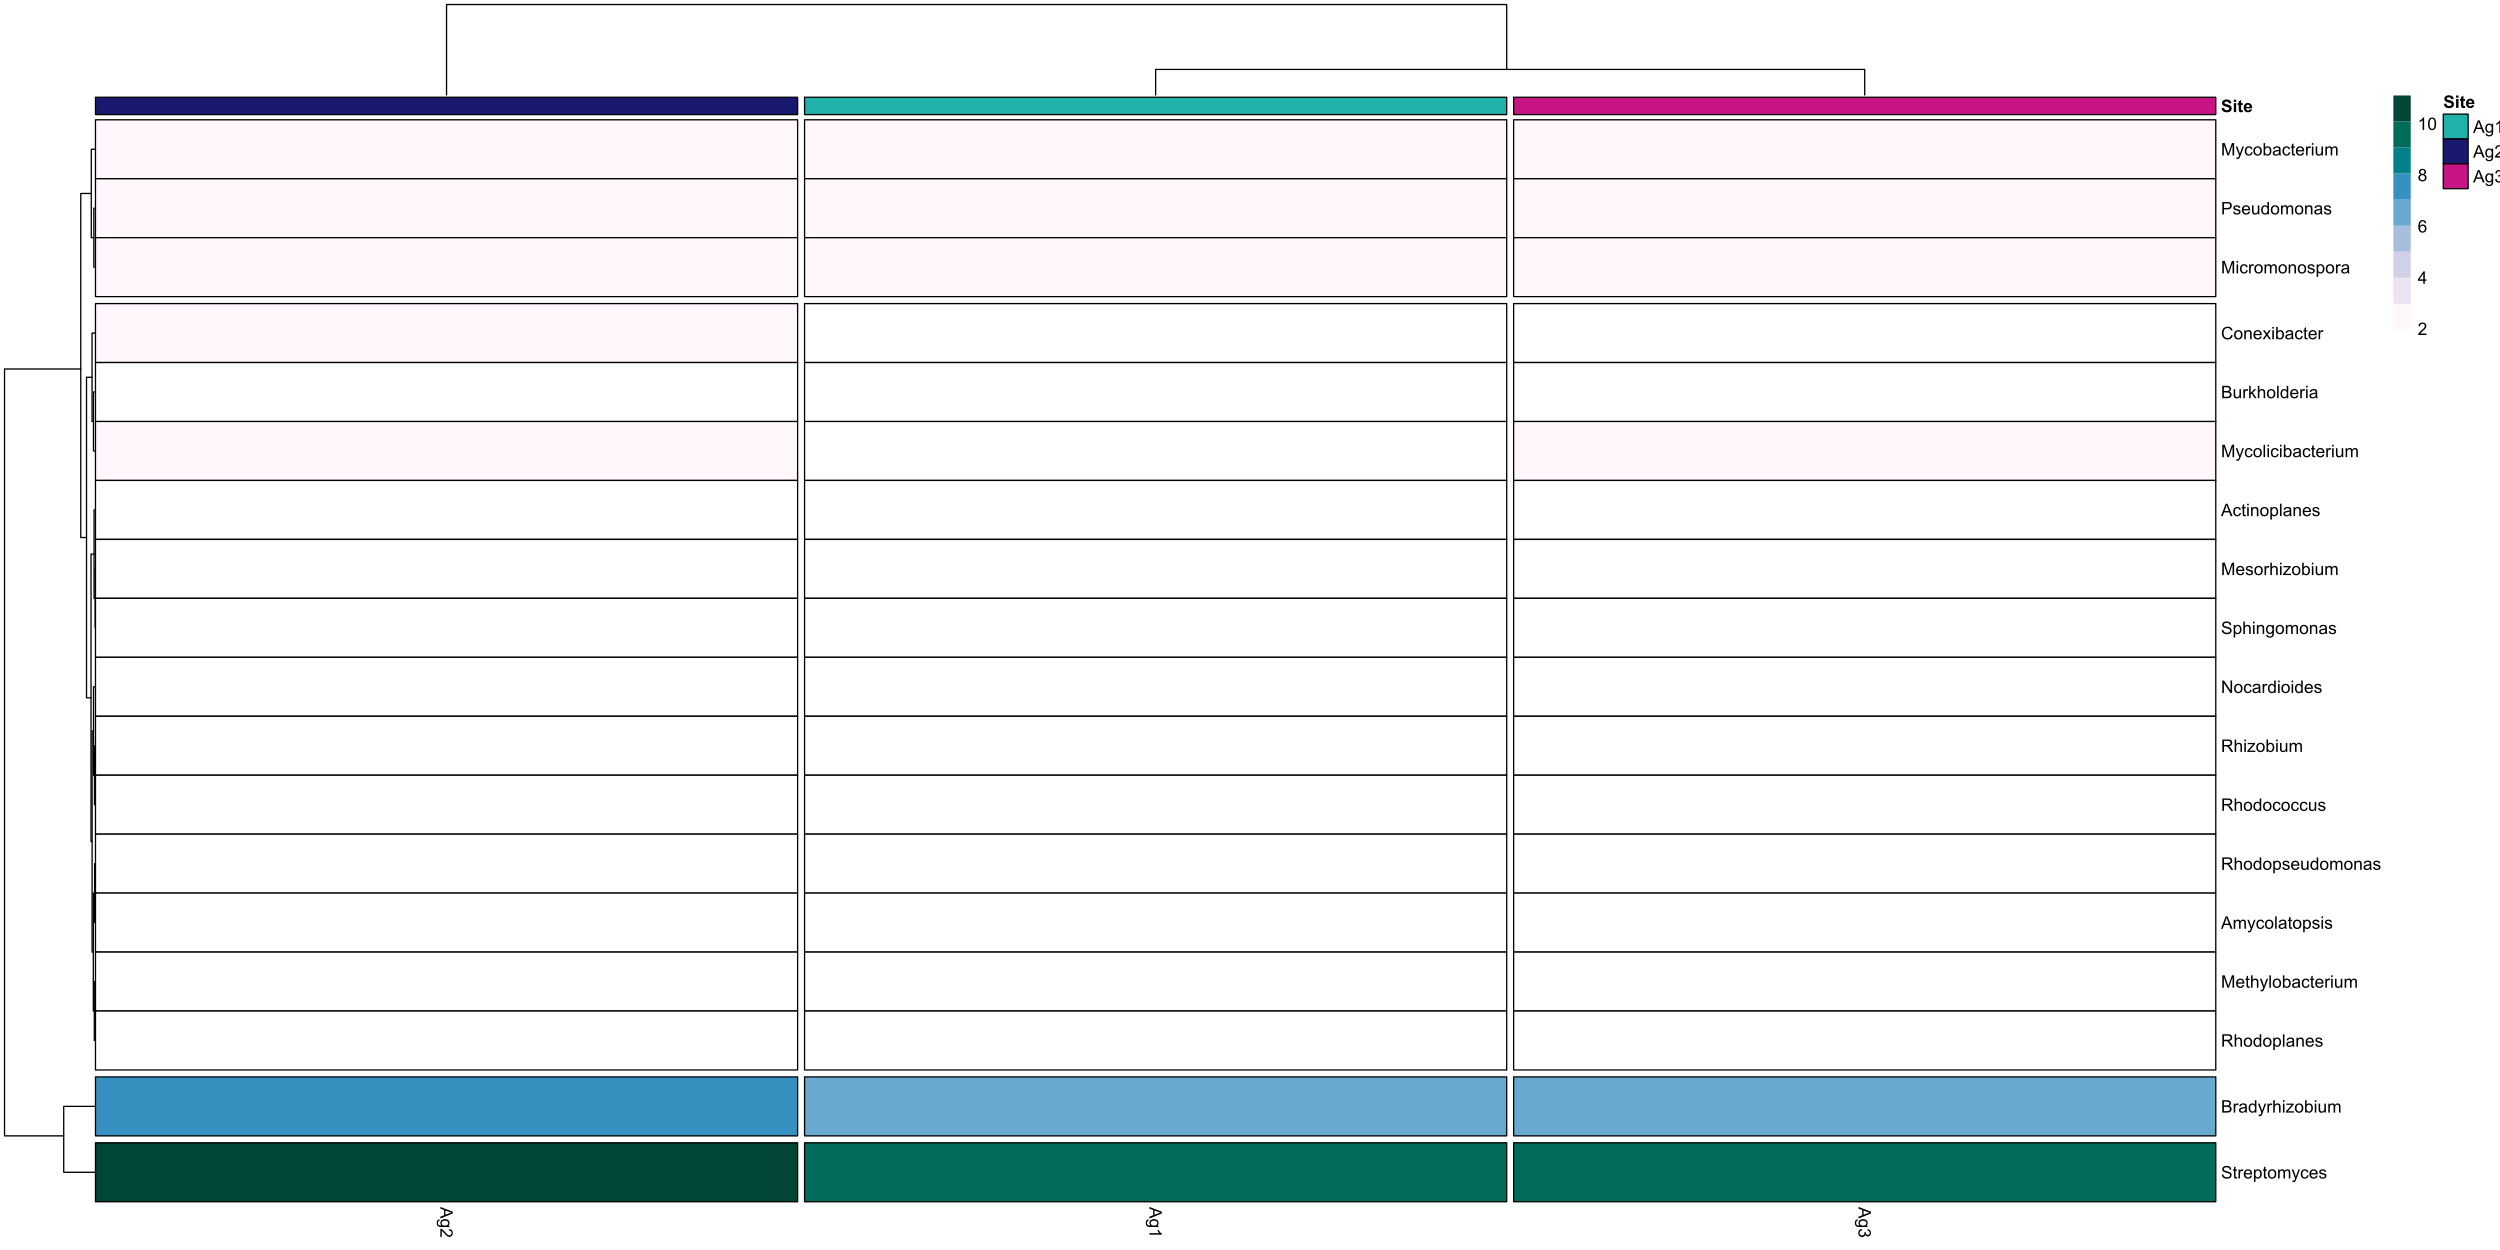 <?xml version="1.0" encoding="UTF-8"?>
<svg xmlns="http://www.w3.org/2000/svg" xmlns:xlink="http://www.w3.org/1999/xlink" width="1440pt" height="720pt" viewBox="0 0 1440 720" version="1.1">
<defs>
<g>
<symbol overflow="visible" id="glyph0-0">
<path style="stroke:none;" d="M 0 1.25 L 6.25 1.25 L 6.25 6.25 L 0 6.25 Z M 0.156 1.406 L 0.156 6.094 L 6.094 6.094 L 6.094 1.406 Z M 0.156 1.406 "/>
</symbol>
<symbol overflow="visible" id="glyph0-1">
<path style="stroke:none;" d="M 0 -0.016 L 7.156 2.734 L 7.156 3.754 L 0 6.684 L 0 5.605 L 2.168 4.77 L 2.168 1.777 L 0 0.992 Z M 2.938 2.051 L 2.938 4.477 L 4.922 3.73 C 5.523 3.5 6.016 3.332 6.406 3.223 C 5.945 3.129 5.492 3 5.039 2.836 Z M 2.938 2.051 "/>
</symbol>
<symbol overflow="visible" id="glyph0-2">
<path style="stroke:none;" d="M -0.43 0.496 L -0.559 1.352 C -0.816 1.387 -1.008 1.484 -1.133 1.648 C -1.293 1.863 -1.375 2.164 -1.379 2.543 C -1.375 2.949 -1.293 3.262 -1.133 3.484 C -0.969 3.707 -0.742 3.859 -0.449 3.938 C -0.266 3.98 0.109 4 0.68 4 C 0.227 3.613 0 3.133 0 2.562 C 0 1.844 0.254 1.293 0.77 0.906 C 1.281 0.516 1.898 0.32 2.621 0.324 C 3.113 0.32 3.57 0.41 3.988 0.59 C 4.406 0.766 4.73 1.023 4.961 1.367 C 5.188 1.703 5.301 2.105 5.301 2.57 C 5.297 3.18 5.051 3.684 4.559 4.082 L 5.184 4.082 L 5.184 4.895 L 0.703 4.891 C -0.102 4.887 -0.672 4.805 -1.012 4.645 C -1.348 4.477 -1.613 4.215 -1.812 3.863 C -2.004 3.504 -2.102 3.066 -2.105 2.547 C -2.102 1.926 -1.965 1.426 -1.688 1.047 C -1.406 0.664 -0.984 0.48 -0.43 0.496 Z M 2.684 1.227 C 2.004 1.223 1.508 1.359 1.195 1.629 C 0.883 1.898 0.727 2.238 0.727 2.648 C 0.727 3.047 0.879 3.383 1.191 3.66 C 1.5 3.93 1.988 4.066 2.656 4.074 C 3.289 4.07 3.77 3.93 4.09 3.648 C 4.41 3.363 4.57 3.023 4.574 2.633 C 4.57 2.238 4.41 1.906 4.098 1.637 C 3.777 1.359 3.309 1.223 2.684 1.227 Z M 2.684 1.227 "/>
</symbol>
<symbol overflow="visible" id="glyph0-3">
<path style="stroke:none;" d="M 0.844 5.035 L 0 5.035 L 0 0.305 C 0.211 0.297 0.414 0.328 0.609 0.406 C 0.93 0.523 1.246 0.719 1.562 0.984 C 1.871 1.25 2.23 1.633 2.645 2.133 C 3.277 2.91 3.785 3.434 4.16 3.711 C 4.535 3.98 4.887 4.117 5.219 4.121 C 5.566 4.117 5.859 3.992 6.102 3.746 C 6.336 3.496 6.457 3.172 6.461 2.773 C 6.457 2.348 6.328 2.012 6.078 1.758 C 5.82 1.504 5.469 1.375 5.023 1.371 L 5.117 0.469 C 5.789 0.531 6.305 0.762 6.656 1.168 C 7.008 1.566 7.184 2.109 7.188 2.793 C 7.184 3.477 6.992 4.02 6.613 4.422 C 6.23 4.82 5.758 5.02 5.199 5.023 C 4.91 5.02 4.629 4.961 4.355 4.848 C 4.074 4.727 3.785 4.535 3.48 4.266 C 3.176 3.992 2.754 3.539 2.223 2.91 C 1.777 2.383 1.477 2.043 1.32 1.895 C 1.156 1.742 1 1.621 0.844 1.523 Z M 0.844 5.035 "/>
</symbol>
<symbol overflow="visible" id="glyph0-4">
<path style="stroke:none;" d="M 0 3.727 L 0 2.848 L 5.602 2.848 C 5.398 2.637 5.195 2.359 4.992 2.016 C 4.789 1.672 4.637 1.363 4.539 1.09 L 5.391 1.09 C 5.621 1.582 5.898 2.012 6.23 2.379 C 6.555 2.746 6.875 3.004 7.188 3.16 L 7.188 3.727 Z M 0 3.727 "/>
</symbol>
<symbol overflow="visible" id="glyph0-5">
<path style="stroke:none;" d="M 1.891 0.422 L 2.008 1.301 C 1.504 1.398 1.145 1.566 0.93 1.812 C 0.707 2.055 0.598 2.352 0.602 2.699 C 0.598 3.109 0.742 3.457 1.031 3.746 C 1.316 4.027 1.668 4.172 2.094 4.176 C 2.492 4.172 2.824 4.039 3.09 3.777 C 3.348 3.512 3.48 3.176 3.484 2.773 C 3.48 2.602 3.449 2.395 3.387 2.152 L 4.16 2.25 C 4.152 2.309 4.148 2.355 4.148 2.395 C 4.148 2.766 4.246 3.102 4.441 3.402 C 4.637 3.699 4.938 3.848 5.348 3.852 C 5.664 3.848 5.93 3.738 6.145 3.523 C 6.355 3.305 6.461 3.023 6.465 2.68 C 6.461 2.336 6.355 2.051 6.141 1.824 C 5.926 1.594 5.602 1.449 5.176 1.387 L 5.332 0.508 C 5.918 0.613 6.371 0.855 6.699 1.238 C 7.02 1.617 7.184 2.094 7.188 2.66 C 7.184 3.051 7.098 3.41 6.934 3.738 C 6.762 4.066 6.535 4.316 6.25 4.496 C 5.957 4.668 5.648 4.758 5.328 4.758 C 5.016 4.758 4.734 4.672 4.48 4.508 C 4.227 4.336 4.023 4.09 3.875 3.77 C 3.773 4.191 3.574 4.523 3.27 4.758 C 2.961 4.992 2.574 5.109 2.113 5.109 C 1.484 5.109 0.953 4.879 0.523 4.426 C 0.086 3.965 -0.129 3.391 -0.129 2.695 C -0.129 2.066 0.059 1.543 0.434 1.129 C 0.809 0.711 1.293 0.477 1.891 0.422 Z M 1.891 0.422 "/>
</symbol>
<symbol overflow="visible" id="glyph1-0">
<path style="stroke:none;" d="M 1.25 0 L 1.25 -6.25 L 6.25 -6.25 L 6.25 0 Z M 1.406 -0.156 L 6.094 -0.156 L 6.094 -6.094 L 1.406 -6.094 Z M 1.406 -0.156 "/>
</symbol>
<symbol overflow="visible" id="glyph1-1">
<path style="stroke:none;" d="M 0.742 0 L 0.742 -7.156 L 2.168 -7.156 L 3.863 -2.09 C 4.016 -1.617 4.129 -1.266 4.203 -1.031 C 4.281 -1.289 4.41 -1.672 4.586 -2.18 L 6.297 -7.156 L 7.574 -7.156 L 7.574 0 L 6.66 0 L 6.66 -5.992 L 4.578 0 L 3.727 0 L 1.656 -6.094 L 1.656 0 Z M 0.742 0 "/>
</symbol>
<symbol overflow="visible" id="glyph1-2">
<path style="stroke:none;" d="M 0.621 1.996 L 0.523 1.172 C 0.711 1.223 0.879 1.246 1.023 1.25 C 1.219 1.246 1.375 1.215 1.496 1.152 C 1.609 1.086 1.707 0.996 1.781 0.879 C 1.836 0.789 1.926 0.57 2.051 0.227 C 2.066 0.176 2.09 0.102 2.129 0.008 L 0.16 -5.188 L 1.109 -5.188 L 2.188 -2.184 C 2.324 -1.797 2.449 -1.395 2.562 -0.98 C 2.66 -1.379 2.781 -1.773 2.926 -2.164 L 4.031 -5.188 L 4.914 -5.188 L 2.938 0.086 C 2.723 0.652 2.559 1.047 2.445 1.266 C 2.285 1.555 2.105 1.766 1.906 1.902 C 1.703 2.035 1.465 2.102 1.188 2.105 C 1.016 2.102 0.828 2.066 0.621 1.996 Z M 0.621 1.996 "/>
</symbol>
<symbol overflow="visible" id="glyph1-3">
<path style="stroke:none;" d="M 4.043 -1.898 L 4.906 -1.789 C 4.809 -1.188 4.566 -0.723 4.18 -0.387 C 3.789 -0.051 3.312 0.117 2.75 0.117 C 2.035 0.117 1.465 -0.113 1.035 -0.578 C 0.602 -1.039 0.387 -1.703 0.391 -2.574 C 0.387 -3.129 0.48 -3.621 0.668 -4.043 C 0.852 -4.461 1.133 -4.773 1.516 -4.988 C 1.895 -5.195 2.309 -5.301 2.754 -5.305 C 3.316 -5.301 3.773 -5.16 4.133 -4.875 C 4.488 -4.59 4.719 -4.184 4.824 -3.664 L 3.969 -3.531 C 3.883 -3.879 3.738 -4.141 3.535 -4.316 C 3.324 -4.488 3.078 -4.574 2.789 -4.578 C 2.344 -4.574 1.98 -4.418 1.707 -4.102 C 1.426 -3.785 1.289 -3.281 1.293 -2.598 C 1.289 -1.898 1.422 -1.395 1.691 -1.078 C 1.957 -0.762 2.305 -0.602 2.738 -0.605 C 3.082 -0.602 3.371 -0.707 3.602 -0.922 C 3.832 -1.133 3.98 -1.461 4.043 -1.898 Z M 4.043 -1.898 "/>
</symbol>
<symbol overflow="visible" id="glyph1-4">
<path style="stroke:none;" d="M 0.332 -2.594 C 0.328 -3.551 0.594 -4.262 1.133 -4.727 C 1.574 -5.109 2.121 -5.301 2.766 -5.305 C 3.477 -5.301 4.059 -5.066 4.512 -4.602 C 4.965 -4.133 5.191 -3.488 5.191 -2.664 C 5.191 -1.996 5.09 -1.473 4.891 -1.09 C 4.688 -0.707 4.395 -0.41 4.016 -0.199 C 3.629 0.012 3.215 0.117 2.766 0.117 C 2.039 0.117 1.449 -0.113 1.004 -0.582 C 0.551 -1.043 0.328 -1.715 0.332 -2.594 Z M 1.234 -2.594 C 1.23 -1.926 1.375 -1.43 1.668 -1.102 C 1.957 -0.77 2.324 -0.602 2.766 -0.605 C 3.199 -0.602 3.559 -0.77 3.852 -1.102 C 4.141 -1.434 4.289 -1.938 4.289 -2.621 C 4.289 -3.262 4.141 -3.75 3.852 -4.078 C 3.555 -4.406 3.195 -4.57 2.766 -4.574 C 2.324 -4.57 1.957 -4.406 1.668 -4.082 C 1.375 -3.75 1.23 -3.254 1.234 -2.594 Z M 1.234 -2.594 "/>
</symbol>
<symbol overflow="visible" id="glyph1-5">
<path style="stroke:none;" d="M 1.469 0 L 0.656 0 L 0.656 -7.156 L 1.531 -7.156 L 1.531 -4.605 C 1.898 -5.07 2.375 -5.301 2.953 -5.305 C 3.273 -5.301 3.574 -5.238 3.859 -5.109 C 4.145 -4.98 4.379 -4.797 4.562 -4.566 C 4.746 -4.332 4.891 -4.055 4.996 -3.727 C 5.098 -3.398 5.148 -3.047 5.152 -2.672 C 5.148 -1.781 4.93 -1.094 4.492 -0.609 C 4.051 -0.125 3.523 0.117 2.91 0.117 C 2.297 0.117 1.816 -0.137 1.469 -0.648 Z M 1.461 -2.633 C 1.457 -2.008 1.543 -1.559 1.715 -1.285 C 1.988 -0.828 2.363 -0.602 2.836 -0.605 C 3.219 -0.602 3.551 -0.77 3.832 -1.105 C 4.113 -1.438 4.254 -1.934 4.254 -2.598 C 4.254 -3.27 4.117 -3.77 3.848 -4.094 C 3.578 -4.414 3.254 -4.574 2.875 -4.578 C 2.488 -4.574 2.156 -4.41 1.879 -4.078 C 1.598 -3.742 1.457 -3.258 1.461 -2.633 Z M 1.461 -2.633 "/>
</symbol>
<symbol overflow="visible" id="glyph1-6">
<path style="stroke:none;" d="M 4.043 -0.641 C 3.715 -0.359 3.398 -0.164 3.102 -0.055 C 2.797 0.062 2.477 0.117 2.133 0.117 C 1.562 0.117 1.125 -0.02 0.82 -0.301 C 0.512 -0.574 0.355 -0.93 0.359 -1.367 C 0.355 -1.617 0.414 -1.852 0.531 -2.062 C 0.645 -2.273 0.797 -2.441 0.988 -2.566 C 1.172 -2.691 1.383 -2.785 1.621 -2.855 C 1.789 -2.898 2.051 -2.945 2.402 -2.988 C 3.113 -3.074 3.633 -3.172 3.969 -3.289 C 3.969 -3.406 3.973 -3.484 3.977 -3.52 C 3.973 -3.875 3.891 -4.129 3.727 -4.277 C 3.5 -4.473 3.164 -4.57 2.727 -4.574 C 2.309 -4.57 2.004 -4.496 1.809 -4.355 C 1.609 -4.207 1.465 -3.953 1.371 -3.59 L 0.512 -3.707 C 0.586 -4.07 0.715 -4.367 0.898 -4.598 C 1.074 -4.82 1.336 -4.996 1.676 -5.121 C 2.012 -5.242 2.402 -5.301 2.852 -5.305 C 3.293 -5.301 3.652 -5.25 3.93 -5.148 C 4.203 -5.043 4.406 -4.91 4.539 -4.754 C 4.668 -4.59 4.758 -4.391 4.812 -4.156 C 4.84 -4 4.855 -3.73 4.859 -3.344 L 4.859 -2.172 C 4.855 -1.352 4.875 -0.836 4.914 -0.621 C 4.949 -0.402 5.023 -0.195 5.137 0 L 4.219 0 C 4.125 -0.18 4.066 -0.391 4.043 -0.641 Z M 3.969 -2.602 C 3.648 -2.469 3.172 -2.355 2.535 -2.27 C 2.172 -2.215 1.914 -2.156 1.766 -2.094 C 1.613 -2.023 1.5 -1.93 1.418 -1.809 C 1.336 -1.68 1.293 -1.539 1.297 -1.391 C 1.293 -1.152 1.383 -0.957 1.562 -0.805 C 1.738 -0.645 2 -0.566 2.344 -0.57 C 2.68 -0.566 2.98 -0.641 3.246 -0.793 C 3.508 -0.938 3.699 -1.141 3.828 -1.402 C 3.918 -1.598 3.965 -1.891 3.969 -2.281 Z M 3.969 -2.602 "/>
</symbol>
<symbol overflow="visible" id="glyph1-7">
<path style="stroke:none;" d="M 2.578 -0.785 L 2.703 -0.008 C 2.453 0.047 2.234 0.07 2.039 0.07 C 1.719 0.07 1.469 0.02 1.297 -0.082 C 1.117 -0.184 0.996 -0.316 0.926 -0.48 C 0.855 -0.645 0.82 -0.988 0.82 -1.52 L 0.82 -4.5 L 0.176 -4.5 L 0.176 -5.188 L 0.82 -5.188 L 0.82 -6.469 L 1.695 -6.996 L 1.695 -5.188 L 2.578 -5.188 L 2.578 -4.5 L 1.695 -4.5 L 1.695 -1.469 C 1.691 -1.215 1.707 -1.055 1.742 -0.984 C 1.77 -0.914 1.82 -0.855 1.891 -0.812 C 1.957 -0.77 2.059 -0.75 2.191 -0.75 C 2.289 -0.75 2.418 -0.762 2.578 -0.785 Z M 2.578 -0.785 "/>
</symbol>
<symbol overflow="visible" id="glyph1-8">
<path style="stroke:none;" d="M 4.211 -1.672 L 5.117 -1.559 C 4.969 -1.027 4.703 -0.613 4.32 -0.32 C 3.93 -0.027 3.438 0.117 2.836 0.117 C 2.078 0.117 1.477 -0.113 1.031 -0.582 C 0.586 -1.047 0.363 -1.703 0.367 -2.547 C 0.363 -3.418 0.586 -4.098 1.039 -4.582 C 1.484 -5.062 2.07 -5.301 2.789 -5.305 C 3.48 -5.301 4.047 -5.066 4.488 -4.594 C 4.926 -4.121 5.145 -3.457 5.148 -2.602 C 5.145 -2.547 5.141 -2.469 5.141 -2.367 L 1.273 -2.367 C 1.305 -1.797 1.469 -1.359 1.758 -1.059 C 2.047 -0.754 2.406 -0.602 2.844 -0.605 C 3.16 -0.602 3.434 -0.688 3.664 -0.859 C 3.891 -1.027 4.074 -1.297 4.211 -1.672 Z M 1.324 -3.09 L 4.219 -3.09 C 4.18 -3.523 4.066 -3.852 3.887 -4.07 C 3.605 -4.406 3.242 -4.574 2.797 -4.578 C 2.391 -4.574 2.051 -4.441 1.777 -4.172 C 1.5 -3.902 1.352 -3.539 1.324 -3.09 Z M 1.324 -3.09 "/>
</symbol>
<symbol overflow="visible" id="glyph1-9">
<path style="stroke:none;" d="M 0.648 0 L 0.648 -5.188 L 1.441 -5.188 L 1.441 -4.398 C 1.641 -4.766 1.824 -5.008 2 -5.129 C 2.168 -5.242 2.355 -5.301 2.562 -5.305 C 2.855 -5.301 3.16 -5.207 3.469 -5.02 L 3.164 -4.203 C 2.949 -4.328 2.734 -4.395 2.52 -4.395 C 2.324 -4.395 2.148 -4.336 2 -4.219 C 1.844 -4.102 1.738 -3.941 1.676 -3.742 C 1.574 -3.426 1.523 -3.082 1.527 -2.715 L 1.527 0 Z M 0.648 0 "/>
</symbol>
<symbol overflow="visible" id="glyph1-10">
<path style="stroke:none;" d="M 0.664 -6.148 L 0.664 -7.156 L 1.543 -7.156 L 1.543 -6.148 Z M 0.664 0 L 0.664 -5.188 L 1.543 -5.188 L 1.543 0 Z M 0.664 0 "/>
</symbol>
<symbol overflow="visible" id="glyph1-11">
<path style="stroke:none;" d="M 4.059 0 L 4.059 -0.762 C 3.652 -0.176 3.105 0.117 2.414 0.117 C 2.105 0.117 1.816 0.059 1.555 -0.059 C 1.285 -0.176 1.09 -0.32 0.965 -0.5 C 0.836 -0.672 0.746 -0.891 0.695 -1.152 C 0.656 -1.32 0.637 -1.594 0.641 -1.973 L 0.641 -5.188 L 1.52 -5.188 L 1.52 -2.309 C 1.516 -1.848 1.535 -1.539 1.57 -1.383 C 1.625 -1.148 1.742 -0.965 1.922 -0.836 C 2.102 -0.703 2.32 -0.637 2.586 -0.641 C 2.848 -0.637 3.098 -0.707 3.328 -0.844 C 3.559 -0.977 3.723 -1.16 3.82 -1.395 C 3.914 -1.625 3.961 -1.961 3.965 -2.406 L 3.965 -5.188 L 4.844 -5.188 L 4.844 0 Z M 4.059 0 "/>
</symbol>
<symbol overflow="visible" id="glyph1-12">
<path style="stroke:none;" d="M 0.66 0 L 0.66 -5.188 L 1.445 -5.188 L 1.445 -4.457 C 1.605 -4.711 1.82 -4.914 2.094 -5.07 C 2.359 -5.223 2.668 -5.301 3.016 -5.305 C 3.398 -5.301 3.715 -5.223 3.961 -5.062 C 4.207 -4.902 4.379 -4.68 4.484 -4.395 C 4.891 -5 5.426 -5.301 6.086 -5.305 C 6.598 -5.301 6.992 -5.16 7.27 -4.875 C 7.547 -4.59 7.688 -4.148 7.688 -3.559 L 7.688 0 L 6.812 0 L 6.812 -3.266 C 6.809 -3.613 6.781 -3.867 6.727 -4.023 C 6.668 -4.176 6.562 -4.301 6.414 -4.398 C 6.262 -4.488 6.086 -4.535 5.891 -4.539 C 5.523 -4.535 5.223 -4.414 4.98 -4.176 C 4.738 -3.93 4.617 -3.543 4.617 -3.012 L 4.617 0 L 3.742 0 L 3.742 -3.367 C 3.738 -3.754 3.668 -4.047 3.527 -4.246 C 3.383 -4.438 3.145 -4.535 2.82 -4.539 C 2.57 -4.535 2.344 -4.469 2.137 -4.344 C 1.922 -4.211 1.77 -4.023 1.68 -3.773 C 1.582 -3.523 1.535 -3.16 1.539 -2.691 L 1.539 0 Z M 0.66 0 "/>
</symbol>
<symbol overflow="visible" id="glyph1-13">
<path style="stroke:none;" d="M 0.773 0 L 0.773 -7.156 L 3.473 -7.156 C 3.945 -7.152 4.309 -7.133 4.562 -7.09 C 4.91 -7.027 5.203 -6.914 5.441 -6.754 C 5.68 -6.586 5.871 -6.355 6.016 -6.062 C 6.16 -5.766 6.234 -5.441 6.234 -5.086 C 6.234 -4.477 6.039 -3.961 5.652 -3.543 C 5.266 -3.117 4.566 -2.906 3.555 -2.91 L 1.719 -2.91 L 1.719 0 Z M 1.719 -3.754 L 3.57 -3.754 C 4.18 -3.75 4.613 -3.863 4.871 -4.094 C 5.125 -4.32 5.254 -4.641 5.258 -5.059 C 5.254 -5.355 5.18 -5.613 5.031 -5.828 C 4.879 -6.039 4.68 -6.18 4.434 -6.25 C 4.273 -6.289 3.98 -6.309 3.551 -6.312 L 1.719 -6.312 Z M 1.719 -3.754 "/>
</symbol>
<symbol overflow="visible" id="glyph1-14">
<path style="stroke:none;" d="M 0.309 -1.547 L 1.176 -1.684 C 1.223 -1.332 1.359 -1.066 1.582 -0.883 C 1.805 -0.695 2.117 -0.602 2.52 -0.605 C 2.922 -0.602 3.219 -0.684 3.418 -0.852 C 3.609 -1.012 3.707 -1.207 3.711 -1.43 C 3.707 -1.625 3.621 -1.781 3.453 -1.898 C 3.328 -1.977 3.031 -2.074 2.555 -2.195 C 1.906 -2.355 1.457 -2.496 1.211 -2.617 C 0.961 -2.734 0.773 -2.898 0.645 -3.113 C 0.516 -3.32 0.449 -3.555 0.453 -3.809 C 0.449 -4.039 0.504 -4.25 0.613 -4.449 C 0.719 -4.645 0.863 -4.809 1.047 -4.941 C 1.18 -5.039 1.363 -5.125 1.602 -5.199 C 1.836 -5.266 2.09 -5.301 2.363 -5.305 C 2.766 -5.301 3.125 -5.242 3.434 -5.129 C 3.742 -5.008 3.969 -4.852 4.117 -4.652 C 4.262 -4.449 4.363 -4.18 4.418 -3.848 L 3.559 -3.73 C 3.516 -3.996 3.402 -4.203 3.219 -4.355 C 3.027 -4.5 2.766 -4.574 2.426 -4.578 C 2.02 -4.574 1.73 -4.508 1.562 -4.379 C 1.387 -4.242 1.301 -4.086 1.305 -3.91 C 1.301 -3.793 1.336 -3.691 1.41 -3.602 C 1.48 -3.504 1.594 -3.426 1.75 -3.367 C 1.832 -3.332 2.09 -3.258 2.523 -3.145 C 3.145 -2.977 3.578 -2.84 3.824 -2.734 C 4.07 -2.629 4.262 -2.477 4.402 -2.273 C 4.539 -2.07 4.609 -1.82 4.613 -1.523 C 4.609 -1.23 4.523 -0.953 4.355 -0.695 C 4.184 -0.434 3.938 -0.234 3.617 -0.094 C 3.289 0.047 2.926 0.117 2.523 0.117 C 1.848 0.117 1.336 -0.02 0.984 -0.301 C 0.629 -0.578 0.402 -0.996 0.309 -1.547 Z M 0.309 -1.547 "/>
</symbol>
<symbol overflow="visible" id="glyph1-15">
<path style="stroke:none;" d="M 4.023 0 L 4.023 -0.656 C 3.691 -0.141 3.207 0.117 2.574 0.117 C 2.156 0.117 1.777 0.004 1.434 -0.223 C 1.086 -0.449 0.816 -0.766 0.629 -1.18 C 0.434 -1.586 0.34 -2.055 0.344 -2.586 C 0.34 -3.102 0.426 -3.574 0.602 -3.996 C 0.77 -4.418 1.027 -4.738 1.375 -4.965 C 1.719 -5.188 2.105 -5.301 2.535 -5.305 C 2.844 -5.301 3.121 -5.234 3.367 -5.105 C 3.609 -4.969 3.809 -4.797 3.965 -4.59 L 3.965 -7.156 L 4.84 -7.156 L 4.84 0 Z M 1.246 -2.586 C 1.242 -1.922 1.383 -1.426 1.664 -1.098 C 1.945 -0.766 2.273 -0.602 2.656 -0.605 C 3.039 -0.602 3.367 -0.758 3.637 -1.074 C 3.902 -1.387 4.035 -1.867 4.039 -2.516 C 4.035 -3.219 3.898 -3.738 3.629 -4.074 C 3.352 -4.402 3.016 -4.57 2.617 -4.574 C 2.223 -4.57 1.895 -4.41 1.637 -4.094 C 1.371 -3.773 1.242 -3.27 1.246 -2.586 Z M 1.246 -2.586 "/>
</symbol>
<symbol overflow="visible" id="glyph1-16">
<path style="stroke:none;" d="M 0.66 0 L 0.66 -5.188 L 1.449 -5.188 L 1.449 -4.449 C 1.828 -5.016 2.379 -5.301 3.102 -5.305 C 3.41 -5.301 3.699 -5.246 3.961 -5.133 C 4.223 -5.02 4.418 -4.871 4.551 -4.691 C 4.68 -4.508 4.77 -4.293 4.824 -4.043 C 4.855 -3.879 4.875 -3.594 4.875 -3.188 L 4.875 0 L 3.992 0 L 3.992 -3.156 C 3.988 -3.512 3.957 -3.777 3.891 -3.957 C 3.82 -4.129 3.699 -4.27 3.527 -4.379 C 3.352 -4.48 3.145 -4.535 2.914 -4.539 C 2.535 -4.535 2.215 -4.418 1.945 -4.184 C 1.672 -3.945 1.535 -3.492 1.539 -2.832 L 1.539 0 Z M 0.66 0 "/>
</symbol>
<symbol overflow="visible" id="glyph1-17">
<path style="stroke:none;" d="M 0.66 1.988 L 0.66 -5.188 L 1.461 -5.188 L 1.461 -4.512 C 1.645 -4.773 1.859 -4.969 2.098 -5.105 C 2.336 -5.234 2.625 -5.301 2.965 -5.305 C 3.406 -5.301 3.797 -5.188 4.137 -4.961 C 4.473 -4.73 4.727 -4.41 4.902 -3.996 C 5.07 -3.582 5.156 -3.125 5.16 -2.633 C 5.156 -2.098 5.062 -1.621 4.875 -1.199 C 4.684 -0.773 4.406 -0.449 4.043 -0.223 C 3.68 0.004 3.297 0.117 2.898 0.117 C 2.605 0.117 2.344 0.059 2.109 -0.066 C 1.875 -0.188 1.684 -0.348 1.539 -0.539 L 1.539 1.988 Z M 1.453 -2.562 C 1.453 -1.891 1.586 -1.398 1.859 -1.082 C 2.125 -0.762 2.453 -0.602 2.844 -0.605 C 3.23 -0.602 3.566 -0.77 3.844 -1.102 C 4.121 -1.43 4.258 -1.941 4.262 -2.637 C 4.258 -3.297 4.121 -3.789 3.852 -4.121 C 3.578 -4.445 3.258 -4.609 2.883 -4.613 C 2.508 -4.609 2.176 -4.434 1.887 -4.086 C 1.598 -3.734 1.453 -3.227 1.453 -2.562 Z M 1.453 -2.562 "/>
</symbol>
<symbol overflow="visible" id="glyph1-18">
<path style="stroke:none;" d="M 5.879 -2.508 L 6.828 -2.27 C 6.625 -1.488 6.27 -0.895 5.754 -0.488 C 5.238 -0.082 4.605 0.117 3.863 0.121 C 3.086 0.117 2.457 -0.035 1.977 -0.348 C 1.492 -0.66 1.125 -1.117 0.875 -1.715 C 0.621 -2.309 0.496 -2.949 0.5 -3.633 C 0.496 -4.375 0.641 -5.023 0.926 -5.582 C 1.207 -6.133 1.609 -6.555 2.141 -6.848 C 2.664 -7.133 3.242 -7.277 3.875 -7.281 C 4.59 -7.277 5.195 -7.094 5.684 -6.734 C 6.168 -6.367 6.508 -5.855 6.703 -5.195 L 5.773 -4.977 C 5.602 -5.492 5.359 -5.871 5.047 -6.113 C 4.727 -6.348 4.332 -6.469 3.859 -6.469 C 3.305 -6.469 2.844 -6.336 2.477 -6.074 C 2.105 -5.809 1.848 -5.453 1.699 -5.012 C 1.551 -4.562 1.477 -4.105 1.477 -3.637 C 1.477 -3.027 1.562 -2.496 1.742 -2.043 C 1.914 -1.586 2.191 -1.246 2.566 -1.023 C 2.941 -0.797 3.348 -0.684 3.785 -0.688 C 4.312 -0.684 4.758 -0.836 5.129 -1.145 C 5.496 -1.449 5.746 -1.906 5.879 -2.508 Z M 5.879 -2.508 "/>
</symbol>
<symbol overflow="visible" id="glyph1-19">
<path style="stroke:none;" d="M 0.074 0 L 1.969 -2.695 L 0.215 -5.188 L 1.312 -5.188 L 2.109 -3.969 C 2.258 -3.734 2.375 -3.543 2.469 -3.391 C 2.609 -3.602 2.742 -3.793 2.867 -3.961 L 3.742 -5.188 L 4.789 -5.188 L 3 -2.742 L 4.926 0 L 3.848 0 L 2.781 -1.609 L 2.5 -2.047 L 1.137 0 Z M 0.074 0 "/>
</symbol>
<symbol overflow="visible" id="glyph1-20">
<path style="stroke:none;" d="M 0.734 0 L 0.734 -7.156 L 3.418 -7.156 C 3.961 -7.152 4.402 -7.082 4.734 -6.938 C 5.062 -6.793 5.32 -6.57 5.508 -6.27 C 5.695 -5.969 5.789 -5.652 5.789 -5.328 C 5.789 -5.016 5.703 -4.727 5.539 -4.461 C 5.371 -4.188 5.121 -3.973 4.789 -3.809 C 5.219 -3.68 5.551 -3.461 5.785 -3.156 C 6.016 -2.848 6.133 -2.488 6.137 -2.074 C 6.133 -1.738 6.062 -1.426 5.922 -1.137 C 5.777 -0.848 5.602 -0.625 5.398 -0.473 C 5.188 -0.312 4.926 -0.195 4.613 -0.117 C 4.297 -0.039 3.914 0 3.461 0 Z M 1.68 -4.148 L 3.227 -4.148 C 3.645 -4.148 3.945 -4.176 4.133 -4.234 C 4.367 -4.301 4.551 -4.418 4.676 -4.59 C 4.797 -4.754 4.855 -4.965 4.859 -5.215 C 4.855 -5.449 4.801 -5.656 4.688 -5.84 C 4.57 -6.02 4.406 -6.145 4.199 -6.211 C 3.984 -6.277 3.621 -6.309 3.109 -6.312 L 1.68 -6.312 Z M 1.68 -0.844 L 3.461 -0.844 C 3.766 -0.844 3.98 -0.855 4.105 -0.879 C 4.32 -0.918 4.504 -0.98 4.652 -1.074 C 4.801 -1.16 4.922 -1.293 5.016 -1.473 C 5.109 -1.645 5.156 -1.848 5.156 -2.074 C 5.156 -2.34 5.086 -2.57 4.949 -2.77 C 4.812 -2.965 4.625 -3.102 4.383 -3.184 C 4.141 -3.262 3.789 -3.305 3.336 -3.305 L 1.68 -3.305 Z M 1.68 -0.844 "/>
</symbol>
<symbol overflow="visible" id="glyph1-21">
<path style="stroke:none;" d="M 0.664 0 L 0.664 -7.156 L 1.543 -7.156 L 1.543 -3.078 L 3.625 -5.188 L 4.762 -5.188 L 2.777 -3.262 L 4.961 0 L 3.875 0 L 2.164 -2.652 L 1.543 -2.055 L 1.543 0 Z M 0.664 0 "/>
</symbol>
<symbol overflow="visible" id="glyph1-22">
<path style="stroke:none;" d="M 0.66 0 L 0.66 -7.156 L 1.539 -7.156 L 1.539 -4.59 C 1.945 -5.062 2.461 -5.301 3.09 -5.305 C 3.473 -5.301 3.809 -5.227 4.09 -5.074 C 4.371 -4.922 4.574 -4.711 4.699 -4.445 C 4.82 -4.176 4.879 -3.789 4.883 -3.285 L 4.883 0 L 4.004 0 L 4.004 -3.285 C 4 -3.723 3.906 -4.043 3.719 -4.246 C 3.527 -4.445 3.258 -4.547 2.91 -4.547 C 2.648 -4.547 2.402 -4.477 2.176 -4.344 C 1.941 -4.203 1.777 -4.02 1.684 -3.793 C 1.582 -3.559 1.535 -3.242 1.539 -2.836 L 1.539 0 Z M 0.66 0 "/>
</symbol>
<symbol overflow="visible" id="glyph1-23">
<path style="stroke:none;" d="M 0.641 0 L 0.641 -7.156 L 1.52 -7.156 L 1.52 0 Z M 0.641 0 "/>
</symbol>
<symbol overflow="visible" id="glyph1-24">
<path style="stroke:none;" d="M -0.016 0 L 2.734 -7.156 L 3.754 -7.156 L 6.684 0 L 5.605 0 L 4.77 -2.168 L 1.777 -2.168 L 0.992 0 Z M 2.051 -2.938 L 4.477 -2.938 L 3.73 -4.922 C 3.5 -5.523 3.332 -6.016 3.223 -6.406 C 3.129 -5.945 3 -5.492 2.836 -5.039 Z M 2.051 -2.938 "/>
</symbol>
<symbol overflow="visible" id="glyph1-25">
<path style="stroke:none;" d="M 0.195 0 L 0.195 -0.711 L 3.496 -4.5 C 3.117 -4.48 2.785 -4.469 2.504 -4.473 L 0.391 -4.473 L 0.391 -5.188 L 4.629 -5.188 L 4.629 -4.605 L 1.82 -1.312 L 1.281 -0.711 C 1.672 -0.738 2.039 -0.754 2.387 -0.758 L 4.785 -0.758 L 4.785 0 Z M 0.195 0 "/>
</symbol>
<symbol overflow="visible" id="glyph1-26">
<path style="stroke:none;" d="M 0.449 -2.301 L 1.344 -2.379 C 1.383 -2.02 1.48 -1.723 1.637 -1.496 C 1.789 -1.262 2.031 -1.078 2.359 -0.938 C 2.684 -0.797 3.051 -0.727 3.457 -0.727 C 3.816 -0.727 4.133 -0.777 4.414 -0.887 C 4.688 -0.992 4.895 -1.141 5.031 -1.328 C 5.164 -1.512 5.23 -1.719 5.234 -1.945 C 5.23 -2.168 5.168 -2.363 5.039 -2.531 C 4.906 -2.695 4.691 -2.836 4.395 -2.953 C 4.199 -3.027 3.773 -3.141 3.117 -3.301 C 2.461 -3.457 2 -3.609 1.738 -3.75 C 1.395 -3.93 1.141 -4.148 0.973 -4.414 C 0.805 -4.676 0.719 -4.977 0.723 -5.309 C 0.719 -5.668 0.82 -6.004 1.027 -6.32 C 1.23 -6.633 1.531 -6.871 1.926 -7.035 C 2.32 -7.195 2.758 -7.277 3.242 -7.281 C 3.77 -7.277 4.238 -7.191 4.645 -7.023 C 5.047 -6.848 5.359 -6.598 5.578 -6.27 C 5.797 -5.938 5.914 -5.559 5.934 -5.141 L 5.023 -5.074 C 4.973 -5.523 4.809 -5.863 4.527 -6.098 C 4.242 -6.328 3.828 -6.445 3.281 -6.445 C 2.707 -6.445 2.289 -6.34 2.027 -6.129 C 1.766 -5.918 1.633 -5.664 1.637 -5.371 C 1.633 -5.109 1.727 -4.898 1.914 -4.734 C 2.094 -4.57 2.57 -4.398 3.34 -4.227 C 4.109 -4.047 4.637 -3.895 4.926 -3.77 C 5.34 -3.574 5.648 -3.332 5.848 -3.039 C 6.047 -2.742 6.145 -2.402 6.148 -2.023 C 6.145 -1.637 6.035 -1.277 5.82 -0.941 C 5.598 -0.602 5.285 -0.34 4.879 -0.156 C 4.469 0.027 4.008 0.117 3.5 0.121 C 2.852 0.117 2.309 0.027 1.871 -0.16 C 1.43 -0.348 1.086 -0.633 0.84 -1.012 C 0.59 -1.391 0.461 -1.82 0.449 -2.301 Z M 0.449 -2.301 "/>
</symbol>
<symbol overflow="visible" id="glyph1-27">
<path style="stroke:none;" d="M 0.5 0.43 L 1.352 0.555 C 1.387 0.816 1.484 1.008 1.648 1.133 C 1.863 1.289 2.164 1.371 2.543 1.375 C 2.949 1.371 3.262 1.289 3.488 1.133 C 3.707 0.969 3.859 0.742 3.938 0.449 C 3.98 0.266 4 -0.109 4 -0.68 C 3.613 -0.227 3.133 0 2.562 0 C 1.844 0 1.293 -0.254 0.906 -0.77 C 0.512 -1.281 0.316 -1.898 0.32 -2.621 C 0.316 -3.113 0.406 -3.57 0.59 -3.988 C 0.766 -4.406 1.023 -4.73 1.367 -4.961 C 1.703 -5.188 2.105 -5.301 2.57 -5.305 C 3.176 -5.301 3.68 -5.055 4.082 -4.562 L 4.082 -5.188 L 4.891 -5.188 L 4.891 -0.703 C 4.887 0.102 4.805 0.672 4.645 1.012 C 4.477 1.348 4.215 1.613 3.863 1.812 C 3.504 2.004 3.066 2.102 2.547 2.105 C 1.926 2.102 1.426 1.965 1.047 1.688 C 0.664 1.406 0.48 0.984 0.5 0.43 Z M 1.227 -2.688 C 1.223 -2.004 1.359 -1.508 1.629 -1.195 C 1.898 -0.883 2.238 -0.727 2.648 -0.727 C 3.047 -0.727 3.383 -0.879 3.66 -1.191 C 3.93 -1.5 4.066 -1.988 4.07 -2.656 C 4.066 -3.289 3.926 -3.77 3.648 -4.09 C 3.363 -4.41 3.023 -4.57 2.633 -4.574 C 2.238 -4.57 1.906 -4.41 1.637 -4.098 C 1.359 -3.777 1.223 -3.309 1.227 -2.688 Z M 1.227 -2.688 "/>
</symbol>
<symbol overflow="visible" id="glyph1-28">
<path style="stroke:none;" d="M 0.762 0 L 0.762 -7.156 L 1.734 -7.156 L 5.492 -1.539 L 5.492 -7.156 L 6.402 -7.156 L 6.402 0 L 5.43 0 L 1.672 -5.625 L 1.672 0 Z M 0.762 0 "/>
</symbol>
<symbol overflow="visible" id="glyph1-29">
<path style="stroke:none;" d="M 0.785 0 L 0.785 -7.156 L 3.961 -7.156 C 4.598 -7.152 5.082 -7.09 5.414 -6.965 C 5.746 -6.836 6.012 -6.609 6.211 -6.285 C 6.406 -5.957 6.504 -5.598 6.508 -5.203 C 6.504 -4.695 6.34 -4.266 6.016 -3.922 C 5.684 -3.57 5.176 -3.352 4.492 -3.258 C 4.738 -3.137 4.93 -3.016 5.062 -2.898 C 5.336 -2.645 5.598 -2.328 5.852 -1.949 L 7.094 0 L 5.902 0 L 4.957 -1.488 C 4.676 -1.918 4.445 -2.246 4.27 -2.473 C 4.09 -2.699 3.93 -2.859 3.789 -2.953 C 3.645 -3.043 3.5 -3.105 3.359 -3.145 C 3.25 -3.164 3.074 -3.176 2.832 -3.18 L 1.734 -3.18 L 1.734 0 Z M 1.734 -4 L 3.77 -4 C 4.199 -3.996 4.539 -4.039 4.785 -4.133 C 5.027 -4.219 5.211 -4.363 5.34 -4.562 C 5.465 -4.758 5.531 -4.973 5.531 -5.203 C 5.531 -5.539 5.406 -5.816 5.164 -6.039 C 4.914 -6.254 4.527 -6.363 4 -6.367 L 1.734 -6.367 Z M 1.734 -4 "/>
</symbol>
<symbol overflow="visible" id="glyph1-30">
<path style="stroke:none;" d="M 3.727 0 L 2.848 0 L 2.848 -5.602 C 2.637 -5.398 2.359 -5.195 2.016 -4.992 C 1.672 -4.789 1.363 -4.637 1.09 -4.539 L 1.09 -5.391 C 1.582 -5.621 2.012 -5.898 2.379 -6.23 C 2.746 -6.555 3.004 -6.875 3.16 -7.188 L 3.727 -7.188 Z M 3.727 0 "/>
</symbol>
<symbol overflow="visible" id="glyph1-31">
<path style="stroke:none;" d="M 5.035 -0.844 L 5.035 0 L 0.305 0 C 0.297 -0.211 0.328 -0.414 0.406 -0.609 C 0.523 -0.93 0.719 -1.246 0.984 -1.562 C 1.25 -1.871 1.633 -2.234 2.133 -2.648 C 2.91 -3.281 3.434 -3.785 3.711 -4.16 C 3.98 -4.535 4.117 -4.887 4.121 -5.219 C 4.117 -5.566 3.992 -5.859 3.746 -6.102 C 3.496 -6.336 3.172 -6.457 2.773 -6.461 C 2.348 -6.457 2.012 -6.328 1.758 -6.078 C 1.5 -5.82 1.371 -5.469 1.371 -5.023 L 0.469 -5.117 C 0.531 -5.789 0.762 -6.305 1.168 -6.656 C 1.566 -7.008 2.109 -7.184 2.793 -7.188 C 3.477 -7.184 4.02 -6.992 4.422 -6.617 C 4.82 -6.234 5.02 -5.762 5.023 -5.199 C 5.02 -4.91 4.961 -4.629 4.848 -4.355 C 4.727 -4.074 4.535 -3.785 4.266 -3.48 C 3.992 -3.176 3.539 -2.754 2.91 -2.223 C 2.379 -1.777 2.039 -1.477 1.895 -1.32 C 1.742 -1.16 1.621 -1.004 1.523 -0.844 Z M 5.035 -0.844 "/>
</symbol>
<symbol overflow="visible" id="glyph1-32">
<path style="stroke:none;" d="M 0.422 -1.891 L 1.297 -2.008 C 1.395 -1.504 1.566 -1.145 1.812 -0.93 C 2.055 -0.707 2.352 -0.598 2.699 -0.602 C 3.109 -0.598 3.457 -0.742 3.746 -1.031 C 4.027 -1.316 4.172 -1.668 4.176 -2.094 C 4.172 -2.492 4.039 -2.824 3.777 -3.09 C 3.512 -3.348 3.176 -3.48 2.773 -3.484 C 2.602 -3.48 2.395 -3.449 2.152 -3.391 L 2.25 -4.16 C 2.309 -4.152 2.355 -4.148 2.391 -4.148 C 2.766 -4.148 3.102 -4.246 3.402 -4.441 C 3.699 -4.637 3.848 -4.938 3.852 -5.348 C 3.848 -5.664 3.738 -5.93 3.523 -6.145 C 3.305 -6.355 3.023 -6.461 2.68 -6.465 C 2.336 -6.461 2.051 -6.355 1.824 -6.141 C 1.594 -5.926 1.449 -5.602 1.387 -5.176 L 0.508 -5.332 C 0.613 -5.918 0.855 -6.371 1.238 -6.699 C 1.617 -7.02 2.094 -7.184 2.66 -7.188 C 3.051 -7.184 3.41 -7.098 3.738 -6.934 C 4.066 -6.762 4.316 -6.535 4.496 -6.25 C 4.668 -5.957 4.758 -5.648 4.758 -5.328 C 4.758 -5.016 4.672 -4.734 4.508 -4.48 C 4.336 -4.227 4.09 -4.023 3.77 -3.875 C 4.191 -3.773 4.523 -3.574 4.758 -3.27 C 4.992 -2.961 5.109 -2.574 5.109 -2.113 C 5.109 -1.484 4.879 -0.953 4.426 -0.523 C 3.965 -0.09 3.391 0.121 2.695 0.125 C 2.066 0.121 1.543 -0.062 1.129 -0.434 C 0.711 -0.809 0.477 -1.293 0.422 -1.891 Z M 0.422 -1.891 "/>
</symbol>
<symbol overflow="visible" id="glyph1-33">
<path style="stroke:none;" d="M 3.234 0 L 3.234 -1.715 L 0.125 -1.715 L 0.125 -2.52 L 3.395 -7.156 L 4.109 -7.156 L 4.109 -2.52 L 5.078 -2.52 L 5.078 -1.715 L 4.109 -1.715 L 4.109 0 Z M 3.234 -2.52 L 3.234 -5.746 L 0.992 -2.52 Z M 3.234 -2.52 "/>
</symbol>
<symbol overflow="visible" id="glyph1-34">
<path style="stroke:none;" d="M 4.977 -5.406 L 4.102 -5.336 C 4.023 -5.68 3.91 -5.93 3.77 -6.09 C 3.527 -6.336 3.234 -6.461 2.891 -6.465 C 2.605 -6.461 2.359 -6.383 2.152 -6.23 C 1.871 -6.027 1.652 -5.734 1.496 -5.348 C 1.332 -4.957 1.25 -4.406 1.25 -3.691 C 1.457 -4.012 1.715 -4.25 2.023 -4.41 C 2.328 -4.562 2.652 -4.641 2.988 -4.645 C 3.574 -4.641 4.07 -4.426 4.484 -3.996 C 4.891 -3.566 5.098 -3.008 5.102 -2.324 C 5.098 -1.871 5 -1.453 4.812 -1.07 C 4.617 -0.684 4.352 -0.387 4.016 -0.184 C 3.672 0.02 3.289 0.117 2.859 0.121 C 2.125 0.117 1.527 -0.148 1.066 -0.684 C 0.605 -1.219 0.375 -2.109 0.375 -3.352 C 0.375 -4.734 0.629 -5.738 1.141 -6.367 C 1.586 -6.91 2.188 -7.184 2.945 -7.188 C 3.504 -7.184 3.965 -7.027 4.328 -6.715 C 4.684 -6.398 4.898 -5.961 4.977 -5.406 Z M 1.387 -2.32 C 1.383 -2.016 1.445 -1.723 1.578 -1.449 C 1.703 -1.168 1.883 -0.957 2.117 -0.816 C 2.344 -0.668 2.59 -0.598 2.848 -0.602 C 3.215 -0.598 3.531 -0.746 3.801 -1.051 C 4.066 -1.348 4.199 -1.754 4.203 -2.27 C 4.199 -2.762 4.07 -3.152 3.809 -3.438 C 3.543 -3.723 3.211 -3.867 2.812 -3.867 C 2.414 -3.867 2.074 -3.723 1.801 -3.438 C 1.52 -3.152 1.383 -2.781 1.387 -2.32 Z M 1.387 -2.32 "/>
</symbol>
<symbol overflow="visible" id="glyph1-35">
<path style="stroke:none;" d="M 1.766 -3.883 C 1.398 -4.012 1.129 -4.203 0.957 -4.453 C 0.777 -4.699 0.691 -4.996 0.695 -5.344 C 0.691 -5.863 0.879 -6.301 1.254 -6.656 C 1.629 -7.008 2.125 -7.184 2.75 -7.188 C 3.371 -7.184 3.875 -7 4.258 -6.641 C 4.637 -6.273 4.828 -5.832 4.828 -5.316 C 4.828 -4.98 4.738 -4.691 4.566 -4.449 C 4.387 -4.199 4.125 -4.012 3.773 -3.883 C 4.211 -3.738 4.543 -3.508 4.777 -3.188 C 5.004 -2.867 5.121 -2.484 5.121 -2.047 C 5.121 -1.43 4.902 -0.918 4.473 -0.504 C 4.035 -0.09 3.469 0.117 2.766 0.121 C 2.055 0.117 1.484 -0.09 1.055 -0.504 C 0.621 -0.922 0.402 -1.441 0.406 -2.07 C 0.402 -2.531 0.52 -2.922 0.758 -3.238 C 0.992 -3.551 1.328 -3.766 1.766 -3.883 Z M 1.594 -5.371 C 1.594 -5.031 1.699 -4.754 1.918 -4.539 C 2.133 -4.324 2.418 -4.219 2.77 -4.219 C 3.105 -4.219 3.383 -4.324 3.602 -4.539 C 3.816 -4.75 3.926 -5.012 3.926 -5.32 C 3.926 -5.641 3.812 -5.91 3.59 -6.133 C 3.367 -6.352 3.09 -6.461 2.758 -6.465 C 2.422 -6.461 2.145 -6.355 1.926 -6.141 C 1.703 -5.926 1.594 -5.668 1.594 -5.371 Z M 1.309 -2.066 C 1.305 -1.812 1.363 -1.57 1.484 -1.336 C 1.602 -1.102 1.781 -0.918 2.016 -0.793 C 2.25 -0.66 2.5 -0.598 2.773 -0.602 C 3.188 -0.598 3.535 -0.73 3.812 -1.004 C 4.082 -1.27 4.219 -1.613 4.223 -2.035 C 4.219 -2.457 4.078 -2.809 3.801 -3.086 C 3.516 -3.359 3.164 -3.496 2.742 -3.5 C 2.328 -3.496 1.984 -3.359 1.715 -3.09 C 1.441 -2.812 1.305 -2.473 1.309 -2.066 Z M 1.309 -2.066 "/>
</symbol>
<symbol overflow="visible" id="glyph1-36">
<path style="stroke:none;" d="M 0.414 -3.531 C 0.41 -4.375 0.496 -5.055 0.676 -5.574 C 0.848 -6.086 1.109 -6.484 1.453 -6.766 C 1.797 -7.043 2.227 -7.184 2.75 -7.188 C 3.129 -7.184 3.465 -7.105 3.758 -6.953 C 4.047 -6.797 4.289 -6.574 4.477 -6.285 C 4.664 -5.992 4.812 -5.637 4.922 -5.223 C 5.027 -4.801 5.078 -4.238 5.082 -3.531 C 5.078 -2.688 4.992 -2.008 4.824 -1.496 C 4.648 -0.977 4.391 -0.578 4.051 -0.301 C 3.703 -0.02 3.27 0.117 2.75 0.121 C 2.055 0.117 1.516 -0.129 1.125 -0.621 C 0.648 -1.215 0.41 -2.184 0.414 -3.531 Z M 1.32 -3.531 C 1.316 -2.352 1.453 -1.57 1.73 -1.184 C 2.004 -0.793 2.344 -0.598 2.75 -0.602 C 3.148 -0.598 3.488 -0.793 3.766 -1.188 C 4.039 -1.574 4.176 -2.355 4.18 -3.531 C 4.176 -4.707 4.039 -5.488 3.766 -5.879 C 3.488 -6.262 3.145 -6.457 2.738 -6.461 C 2.332 -6.457 2.012 -6.285 1.773 -5.945 C 1.469 -5.508 1.316 -4.703 1.32 -3.531 Z M 1.32 -3.531 "/>
</symbol>
<symbol overflow="visible" id="glyph2-0">
<path style="stroke:none;" d="M 1.25 0 L 1.25 -6.25 L 6.25 -6.25 L 6.25 0 Z M 1.406 -0.156 L 6.094 -0.156 L 6.094 -6.094 L 1.406 -6.094 Z M 1.406 -0.156 "/>
</symbol>
<symbol overflow="visible" id="glyph2-1">
<path style="stroke:none;" d="M 0.359 -2.328 L 1.766 -2.465 C 1.848 -1.992 2.02 -1.645 2.281 -1.426 C 2.539 -1.199 2.891 -1.09 3.328 -1.094 C 3.793 -1.09 4.141 -1.188 4.379 -1.387 C 4.613 -1.582 4.734 -1.812 4.734 -2.078 C 4.734 -2.246 4.684 -2.391 4.586 -2.512 C 4.484 -2.629 4.312 -2.73 4.066 -2.82 C 3.895 -2.875 3.508 -2.98 2.91 -3.133 C 2.133 -3.324 1.59 -3.562 1.281 -3.844 C 0.84 -4.234 0.621 -4.711 0.621 -5.281 C 0.621 -5.641 0.723 -5.984 0.93 -6.305 C 1.137 -6.621 1.434 -6.863 1.824 -7.031 C 2.207 -7.195 2.68 -7.277 3.234 -7.281 C 4.129 -7.277 4.801 -7.078 5.258 -6.688 C 5.711 -6.289 5.953 -5.766 5.977 -5.113 L 4.531 -5.047 C 4.465 -5.414 4.332 -5.68 4.133 -5.844 C 3.926 -6 3.621 -6.082 3.219 -6.086 C 2.793 -6.082 2.465 -5.996 2.23 -5.824 C 2.074 -5.715 1.996 -5.566 2 -5.383 C 1.996 -5.207 2.07 -5.062 2.219 -4.945 C 2.398 -4.793 2.84 -4.633 3.547 -4.469 C 4.246 -4.301 4.766 -4.129 5.105 -3.953 C 5.438 -3.773 5.703 -3.531 5.895 -3.227 C 6.082 -2.918 6.176 -2.539 6.18 -2.086 C 6.176 -1.672 6.062 -1.285 5.84 -0.93 C 5.609 -0.57 5.289 -0.305 4.875 -0.133 C 4.457 0.039 3.938 0.121 3.316 0.125 C 2.41 0.121 1.715 -0.082 1.23 -0.5 C 0.746 -0.914 0.453 -1.523 0.359 -2.328 Z M 0.359 -2.328 "/>
</symbol>
<symbol overflow="visible" id="glyph2-2">
<path style="stroke:none;" d="M 0.719 -5.891 L 0.719 -7.156 L 2.09 -7.156 L 2.09 -5.891 Z M 0.719 0 L 0.719 -5.188 L 2.09 -5.188 L 2.09 0 Z M 0.719 0 "/>
</symbol>
<symbol overflow="visible" id="glyph2-3">
<path style="stroke:none;" d="M 3.094 -5.188 L 3.094 -4.094 L 2.156 -4.094 L 2.156 -2 C 2.156 -1.574 2.164 -1.328 2.184 -1.262 C 2.199 -1.188 2.238 -1.129 2.305 -1.086 C 2.367 -1.039 2.445 -1.02 2.539 -1.02 C 2.664 -1.02 2.848 -1.062 3.09 -1.152 L 3.207 -0.086 C 2.887 0.051 2.527 0.117 2.125 0.117 C 1.875 0.117 1.652 0.078 1.453 -0.008 C 1.254 -0.086 1.105 -0.195 1.016 -0.328 C 0.922 -0.461 0.859 -0.637 0.824 -0.863 C 0.793 -1.02 0.777 -1.344 0.781 -1.832 L 0.781 -4.094 L 0.152 -4.094 L 0.152 -5.188 L 0.781 -5.188 L 0.781 -6.215 L 2.156 -7.016 L 2.156 -5.188 Z M 3.094 -5.188 "/>
</symbol>
<symbol overflow="visible" id="glyph2-4">
<path style="stroke:none;" d="M 3.719 -1.648 L 5.086 -1.422 C 4.91 -0.918 4.633 -0.535 4.254 -0.273 C 3.875 -0.012 3.398 0.117 2.832 0.117 C 1.926 0.117 1.258 -0.176 0.828 -0.766 C 0.484 -1.238 0.316 -1.836 0.316 -2.555 C 0.316 -3.414 0.539 -4.086 0.988 -4.574 C 1.438 -5.059 2.008 -5.301 2.695 -5.305 C 3.465 -5.301 4.07 -5.047 4.52 -4.539 C 4.965 -4.027 5.18 -3.246 5.16 -2.195 L 1.723 -2.195 C 1.73 -1.785 1.84 -1.469 2.055 -1.246 C 2.266 -1.016 2.531 -0.902 2.848 -0.906 C 3.059 -0.902 3.238 -0.961 3.387 -1.082 C 3.535 -1.195 3.645 -1.383 3.719 -1.648 Z M 3.797 -3.039 C 3.789 -3.434 3.688 -3.734 3.492 -3.941 C 3.297 -4.148 3.059 -4.254 2.777 -4.254 C 2.477 -4.254 2.227 -4.145 2.035 -3.926 C 1.836 -3.707 1.742 -3.41 1.75 -3.039 Z M 3.797 -3.039 "/>
</symbol>
</g>
<clipPath id="clip1">
  <path d="M 665 39 L 1075 39 L 1075 55 L 665 55 Z M 665 39 "/>
</clipPath>
<clipPath id="clip2">
  <path d="M 256 2 L 869 2 L 869 55 L 256 55 Z M 256 2 "/>
</clipPath>
<clipPath id="clip3">
  <path d="M 54 327 L 55 327 L 55 362 L 54 362 Z M 54 327 "/>
</clipPath>
<clipPath id="clip4">
  <path d="M 54 497 L 55 497 L 55 532 L 54 532 Z M 54 497 "/>
</clipPath>
<clipPath id="clip5">
  <path d="M 54 429 L 55 429 L 55 464 L 54 464 Z M 54 429 "/>
</clipPath>
<clipPath id="clip6">
  <path d="M 53 564 L 55 564 L 55 600 L 53 600 Z M 53 564 "/>
</clipPath>
<clipPath id="clip7">
  <path d="M 53 293 L 55 293 L 55 346 L 53 346 Z M 53 293 "/>
</clipPath>
<clipPath id="clip8">
  <path d="M 53 119 L 55 119 L 55 155 L 53 155 Z M 53 119 "/>
</clipPath>
<clipPath id="clip9">
  <path d="M 53 395 L 55 395 L 55 447 L 53 447 Z M 53 395 "/>
</clipPath>
<clipPath id="clip10">
  <path d="M 53 225 L 55 225 L 55 261 L 53 261 Z M 53 225 "/>
</clipPath>
<clipPath id="clip11">
  <path d="M 52 191 L 55 191 L 55 244 L 52 244 Z M 52 191 "/>
</clipPath>
<clipPath id="clip12">
  <path d="M 52 85 L 55 85 L 55 138 L 52 138 Z M 52 85 "/>
</clipPath>
<clipPath id="clip13">
  <path d="M 36 636 L 55 636 L 55 676 L 36 676 Z M 36 636 "/>
</clipPath>
</defs>
<g id="surface188">
<rect x="0" y="0" width="1440" height="720" style="fill:rgb(100%,100%,100%);fill-opacity:1;stroke:none;"/>
<g clip-path="url(#clip1)" clip-rule="nonzero">
<path style="fill:none;stroke-width:0.75;stroke-linecap:round;stroke-linejoin:round;stroke:rgb(0%,0%,0%);stroke-opacity:1;stroke-miterlimit:10;" d="M 665.645 55 L 665.645 39.996 L 1074.07 39.996 L 1074.07 55 "/>
</g>
<g clip-path="url(#clip2)" clip-rule="nonzero">
<path style="fill:none;stroke-width:0.75;stroke-linecap:round;stroke-linejoin:round;stroke:rgb(0%,0%,0%);stroke-opacity:1;stroke-miterlimit:10;" d="M 257.215 55 L 257.215 2.617 L 867.855 2.617 L 867.855 39.996 "/>
</g>
<g clip-path="url(#clip3)" clip-rule="nonzero">
<path style="fill:none;stroke-width:0.75;stroke-linecap:round;stroke-linejoin:round;stroke:rgb(0%,0%,0%);stroke-opacity:1;stroke-miterlimit:10;" d="M 55 327.668 L 54.801 327.668 L 54.801 361.625 L 55 361.625 "/>
</g>
<g clip-path="url(#clip4)" clip-rule="nonzero">
<path style="fill:none;stroke-width:0.75;stroke-linecap:round;stroke-linejoin:round;stroke:rgb(0%,0%,0%);stroke-opacity:1;stroke-miterlimit:10;" d="M 55 497.449 L 54.5 497.449 L 54.5 531.406 L 55 531.406 "/>
</g>
<g clip-path="url(#clip5)" clip-rule="nonzero">
<path style="fill:none;stroke-width:0.75;stroke-linecap:round;stroke-linejoin:round;stroke:rgb(0%,0%,0%);stroke-opacity:1;stroke-miterlimit:10;" d="M 55 429.539 L 54.414 429.539 L 54.414 463.492 L 55 463.492 "/>
</g>
<g clip-path="url(#clip6)" clip-rule="nonzero">
<path style="fill:none;stroke-width:0.75;stroke-linecap:round;stroke-linejoin:round;stroke:rgb(0%,0%,0%);stroke-opacity:1;stroke-miterlimit:10;" d="M 55 565.359 L 54.324 565.359 L 54.324 599.316 L 55 599.316 "/>
</g>
<g clip-path="url(#clip7)" clip-rule="nonzero">
<path style="fill:none;stroke-width:0.75;stroke-linecap:round;stroke-linejoin:round;stroke:rgb(0%,0%,0%);stroke-opacity:1;stroke-miterlimit:10;" d="M 55 293.715 L 54.18 293.715 L 54.18 344.648 L 54.801 344.648 "/>
</g>
<g clip-path="url(#clip8)" clip-rule="nonzero">
<path style="fill:none;stroke-width:0.75;stroke-linecap:round;stroke-linejoin:round;stroke:rgb(0%,0%,0%);stroke-opacity:1;stroke-miterlimit:10;" d="M 55 119.934 L 54.051 119.934 L 54.051 153.891 L 55 153.891 "/>
</g>
<g clip-path="url(#clip9)" clip-rule="nonzero">
<path style="fill:none;stroke-width:0.75;stroke-linecap:round;stroke-linejoin:round;stroke:rgb(0%,0%,0%);stroke-opacity:1;stroke-miterlimit:10;" d="M 55 395.582 L 53.867 395.582 L 53.867 446.516 L 54.414 446.516 "/>
</g>
<g clip-path="url(#clip10)" clip-rule="nonzero">
<path style="fill:none;stroke-width:0.75;stroke-linecap:round;stroke-linejoin:round;stroke:rgb(0%,0%,0%);stroke-opacity:1;stroke-miterlimit:10;" d="M 55 225.801 L 53.836 225.801 L 53.836 259.758 L 55 259.758 "/>
</g>
<path style="fill:none;stroke-width:0.75;stroke-linecap:round;stroke-linejoin:round;stroke:rgb(0%,0%,0%);stroke-opacity:1;stroke-miterlimit:10;" d="M 54.5 514.426 L 53.746 514.426 L 53.746 582.34 L 54.324 582.34 "/>
<path style="fill:none;stroke-width:0.75;stroke-linecap:round;stroke-linejoin:round;stroke:rgb(0%,0%,0%);stroke-opacity:1;stroke-miterlimit:10;" d="M 53.867 421.047 L 53.051 421.047 L 53.051 548.383 L 53.746 548.383 "/>
<g clip-path="url(#clip11)" clip-rule="nonzero">
<path style="fill:none;stroke-width:0.75;stroke-linecap:round;stroke-linejoin:round;stroke:rgb(0%,0%,0%);stroke-opacity:1;stroke-miterlimit:10;" d="M 55 191.848 L 53.023 191.848 L 53.023 242.781 L 53.836 242.781 "/>
</g>
<g clip-path="url(#clip12)" clip-rule="nonzero">
<path style="fill:none;stroke-width:0.75;stroke-linecap:round;stroke-linejoin:round;stroke:rgb(0%,0%,0%);stroke-opacity:1;stroke-miterlimit:10;" d="M 55 85.977 L 52.582 85.977 L 52.582 136.91 L 54.051 136.91 "/>
</g>
<path style="fill:none;stroke-width:0.75;stroke-linecap:round;stroke-linejoin:round;stroke:rgb(0%,0%,0%);stroke-opacity:1;stroke-miterlimit:10;" d="M 54.18 319.18 L 52.43 319.18 L 52.43 484.715 L 53.051 484.715 "/>
<path style="fill:none;stroke-width:0.75;stroke-linecap:round;stroke-linejoin:round;stroke:rgb(0%,0%,0%);stroke-opacity:1;stroke-miterlimit:10;" d="M 53.023 217.312 L 49.832 217.312 L 49.832 401.949 L 52.43 401.949 "/>
<path style="fill:none;stroke-width:0.75;stroke-linecap:round;stroke-linejoin:round;stroke:rgb(0%,0%,0%);stroke-opacity:1;stroke-miterlimit:10;" d="M 52.582 111.445 L 46.52 111.445 L 46.52 309.629 L 49.832 309.629 "/>
<g clip-path="url(#clip13)" clip-rule="nonzero">
<path style="fill:none;stroke-width:0.75;stroke-linecap:round;stroke-linejoin:round;stroke:rgb(0%,0%,0%);stroke-opacity:1;stroke-miterlimit:10;" d="M 55 637.273 L 36.699 637.273 L 36.699 675.23 L 55 675.23 "/>
</g>
<path style="fill:none;stroke-width:0.75;stroke-linecap:round;stroke-linejoin:round;stroke:rgb(0%,0%,0%);stroke-opacity:1;stroke-miterlimit:10;" d="M 46.52 212.539 L 2.617 212.539 L 2.617 654.25 L 36.699 654.25 "/>
<path style="fill-rule:nonzero;fill:rgb(100%,96.863%,98.431%);fill-opacity:1;stroke-width:0.75;stroke-linecap:round;stroke-linejoin:round;stroke:rgb(0%,0%,0%);stroke-opacity:1;stroke-miterlimit:10;" d="M 55 102.957 L 459.43 102.957 L 459.43 69 L 55 69 Z M 55 102.957 "/>
<path style="fill-rule:nonzero;fill:rgb(100%,96.863%,98.431%);fill-opacity:1;stroke-width:0.75;stroke-linecap:round;stroke-linejoin:round;stroke:rgb(0%,0%,0%);stroke-opacity:1;stroke-miterlimit:10;" d="M 55 136.91 L 459.43 136.91 L 459.43 102.953 L 55 102.953 Z M 55 136.91 "/>
<path style="fill-rule:nonzero;fill:rgb(100%,96.863%,98.431%);fill-opacity:1;stroke-width:0.75;stroke-linecap:round;stroke-linejoin:round;stroke:rgb(0%,0%,0%);stroke-opacity:1;stroke-miterlimit:10;" d="M 55 170.867 L 459.43 170.867 L 459.43 136.91 L 55 136.91 Z M 55 170.867 "/>
<path style="fill-rule:nonzero;fill:rgb(100%,96.863%,98.431%);fill-opacity:1;stroke-width:0.75;stroke-linecap:round;stroke-linejoin:round;stroke:rgb(0%,0%,0%);stroke-opacity:1;stroke-miterlimit:10;" d="M 55 208.824 L 459.43 208.824 L 459.43 174.867 L 55 174.867 Z M 55 208.824 "/>
<path style="fill-rule:nonzero;fill:rgb(100%,100%,100%);fill-opacity:1;stroke-width:0.75;stroke-linecap:round;stroke-linejoin:round;stroke:rgb(0%,0%,0%);stroke-opacity:1;stroke-miterlimit:10;" d="M 55 242.781 L 459.43 242.781 L 459.43 208.824 L 55 208.824 Z M 55 242.781 "/>
<path style="fill-rule:nonzero;fill:rgb(100%,96.863%,98.431%);fill-opacity:1;stroke-width:0.75;stroke-linecap:round;stroke-linejoin:round;stroke:rgb(0%,0%,0%);stroke-opacity:1;stroke-miterlimit:10;" d="M 55 276.734 L 459.43 276.734 L 459.43 242.777 L 55 242.777 Z M 55 276.734 "/>
<path style="fill-rule:nonzero;fill:rgb(100%,100%,100%);fill-opacity:1;stroke-width:0.75;stroke-linecap:round;stroke-linejoin:round;stroke:rgb(0%,0%,0%);stroke-opacity:1;stroke-miterlimit:10;" d="M 55 310.691 L 459.43 310.691 L 459.43 276.734 L 55 276.734 Z M 55 310.691 "/>
<path style="fill-rule:nonzero;fill:rgb(100%,100%,100%);fill-opacity:1;stroke-width:0.75;stroke-linecap:round;stroke-linejoin:round;stroke:rgb(0%,0%,0%);stroke-opacity:1;stroke-miterlimit:10;" d="M 55 344.648 L 459.43 344.648 L 459.43 310.691 L 55 310.691 Z M 55 344.648 "/>
<path style="fill-rule:nonzero;fill:rgb(100%,100%,100%);fill-opacity:1;stroke-width:0.75;stroke-linecap:round;stroke-linejoin:round;stroke:rgb(0%,0%,0%);stroke-opacity:1;stroke-miterlimit:10;" d="M 55 378.602 L 459.43 378.602 L 459.43 344.645 L 55 344.645 Z M 55 378.602 "/>
<path style="fill-rule:nonzero;fill:rgb(100%,100%,100%);fill-opacity:1;stroke-width:0.75;stroke-linecap:round;stroke-linejoin:round;stroke:rgb(0%,0%,0%);stroke-opacity:1;stroke-miterlimit:10;" d="M 55 412.559 L 459.43 412.559 L 459.43 378.602 L 55 378.602 Z M 55 412.559 "/>
<path style="fill-rule:nonzero;fill:rgb(100%,100%,100%);fill-opacity:1;stroke-width:0.75;stroke-linecap:round;stroke-linejoin:round;stroke:rgb(0%,0%,0%);stroke-opacity:1;stroke-miterlimit:10;" d="M 55 446.516 L 459.43 446.516 L 459.43 412.559 L 55 412.559 Z M 55 446.516 "/>
<path style="fill-rule:nonzero;fill:rgb(100%,100%,100%);fill-opacity:1;stroke-width:0.75;stroke-linecap:round;stroke-linejoin:round;stroke:rgb(0%,0%,0%);stroke-opacity:1;stroke-miterlimit:10;" d="M 55 480.473 L 459.43 480.473 L 459.43 446.516 L 55 446.516 Z M 55 480.473 "/>
<path style="fill-rule:nonzero;fill:rgb(100%,100%,100%);fill-opacity:1;stroke-width:0.75;stroke-linecap:round;stroke-linejoin:round;stroke:rgb(0%,0%,0%);stroke-opacity:1;stroke-miterlimit:10;" d="M 55 514.426 L 459.43 514.426 L 459.43 480.469 L 55 480.469 Z M 55 514.426 "/>
<path style="fill-rule:nonzero;fill:rgb(100%,100%,100%);fill-opacity:1;stroke-width:0.75;stroke-linecap:round;stroke-linejoin:round;stroke:rgb(0%,0%,0%);stroke-opacity:1;stroke-miterlimit:10;" d="M 55 548.383 L 459.43 548.383 L 459.43 514.426 L 55 514.426 Z M 55 548.383 "/>
<path style="fill-rule:nonzero;fill:rgb(100%,100%,100%);fill-opacity:1;stroke-width:0.75;stroke-linecap:round;stroke-linejoin:round;stroke:rgb(0%,0%,0%);stroke-opacity:1;stroke-miterlimit:10;" d="M 55 582.34 L 459.43 582.34 L 459.43 548.383 L 55 548.383 Z M 55 582.34 "/>
<path style="fill-rule:nonzero;fill:rgb(100%,100%,100%);fill-opacity:1;stroke-width:0.75;stroke-linecap:round;stroke-linejoin:round;stroke:rgb(0%,0%,0%);stroke-opacity:1;stroke-miterlimit:10;" d="M 55 616.297 L 459.43 616.297 L 459.43 582.34 L 55 582.34 Z M 55 616.297 "/>
<path style="fill-rule:nonzero;fill:rgb(21.176%,56.471%,75.294%);fill-opacity:1;stroke-width:0.75;stroke-linecap:round;stroke-linejoin:round;stroke:rgb(0%,0%,0%);stroke-opacity:1;stroke-miterlimit:10;" d="M 55 654.25 L 459.43 654.25 L 459.43 620.293 L 55 620.293 Z M 55 654.25 "/>
<path style="fill-rule:nonzero;fill:rgb(0.392%,27.451%,21.176%);fill-opacity:1;stroke-width:0.75;stroke-linecap:round;stroke-linejoin:round;stroke:rgb(0%,0%,0%);stroke-opacity:1;stroke-miterlimit:10;" d="M 55 692.207 L 459.43 692.207 L 459.43 658.25 L 55 658.25 Z M 55 692.207 "/>
<path style="fill-rule:nonzero;fill:rgb(100%,96.863%,98.431%);fill-opacity:1;stroke-width:0.75;stroke-linecap:round;stroke-linejoin:round;stroke:rgb(0%,0%,0%);stroke-opacity:1;stroke-miterlimit:10;" d="M 463.43 102.957 L 867.859 102.957 L 867.859 69 L 463.43 69 Z M 463.43 102.957 "/>
<path style="fill-rule:nonzero;fill:rgb(100%,96.863%,98.431%);fill-opacity:1;stroke-width:0.75;stroke-linecap:round;stroke-linejoin:round;stroke:rgb(0%,0%,0%);stroke-opacity:1;stroke-miterlimit:10;" d="M 463.43 136.91 L 867.859 136.91 L 867.859 102.953 L 463.43 102.953 Z M 463.43 136.91 "/>
<path style="fill-rule:nonzero;fill:rgb(100%,96.863%,98.431%);fill-opacity:1;stroke-width:0.75;stroke-linecap:round;stroke-linejoin:round;stroke:rgb(0%,0%,0%);stroke-opacity:1;stroke-miterlimit:10;" d="M 463.43 170.867 L 867.859 170.867 L 867.859 136.91 L 463.43 136.91 Z M 463.43 170.867 "/>
<path style="fill-rule:nonzero;fill:rgb(100%,100%,100%);fill-opacity:1;stroke-width:0.75;stroke-linecap:round;stroke-linejoin:round;stroke:rgb(0%,0%,0%);stroke-opacity:1;stroke-miterlimit:10;" d="M 463.43 208.824 L 867.859 208.824 L 867.859 174.867 L 463.43 174.867 Z M 463.43 208.824 "/>
<path style="fill-rule:nonzero;fill:rgb(100%,100%,100%);fill-opacity:1;stroke-width:0.75;stroke-linecap:round;stroke-linejoin:round;stroke:rgb(0%,0%,0%);stroke-opacity:1;stroke-miterlimit:10;" d="M 463.43 242.781 L 867.859 242.781 L 867.859 208.824 L 463.43 208.824 Z M 463.43 242.781 "/>
<path style="fill-rule:nonzero;fill:rgb(100%,100%,100%);fill-opacity:1;stroke-width:0.75;stroke-linecap:round;stroke-linejoin:round;stroke:rgb(0%,0%,0%);stroke-opacity:1;stroke-miterlimit:10;" d="M 463.43 276.734 L 867.859 276.734 L 867.859 242.777 L 463.43 242.777 Z M 463.43 276.734 "/>
<path style="fill-rule:nonzero;fill:rgb(100%,100%,100%);fill-opacity:1;stroke-width:0.75;stroke-linecap:round;stroke-linejoin:round;stroke:rgb(0%,0%,0%);stroke-opacity:1;stroke-miterlimit:10;" d="M 463.43 310.691 L 867.859 310.691 L 867.859 276.734 L 463.43 276.734 Z M 463.43 310.691 "/>
<path style="fill-rule:nonzero;fill:rgb(100%,100%,100%);fill-opacity:1;stroke-width:0.75;stroke-linecap:round;stroke-linejoin:round;stroke:rgb(0%,0%,0%);stroke-opacity:1;stroke-miterlimit:10;" d="M 463.43 344.648 L 867.859 344.648 L 867.859 310.691 L 463.43 310.691 Z M 463.43 344.648 "/>
<path style="fill-rule:nonzero;fill:rgb(100%,100%,100%);fill-opacity:1;stroke-width:0.75;stroke-linecap:round;stroke-linejoin:round;stroke:rgb(0%,0%,0%);stroke-opacity:1;stroke-miterlimit:10;" d="M 463.43 378.602 L 867.859 378.602 L 867.859 344.645 L 463.43 344.645 Z M 463.43 378.602 "/>
<path style="fill-rule:nonzero;fill:rgb(100%,100%,100%);fill-opacity:1;stroke-width:0.75;stroke-linecap:round;stroke-linejoin:round;stroke:rgb(0%,0%,0%);stroke-opacity:1;stroke-miterlimit:10;" d="M 463.43 412.559 L 867.859 412.559 L 867.859 378.602 L 463.43 378.602 Z M 463.43 412.559 "/>
<path style="fill-rule:nonzero;fill:rgb(100%,100%,100%);fill-opacity:1;stroke-width:0.75;stroke-linecap:round;stroke-linejoin:round;stroke:rgb(0%,0%,0%);stroke-opacity:1;stroke-miterlimit:10;" d="M 463.43 446.516 L 867.859 446.516 L 867.859 412.559 L 463.43 412.559 Z M 463.43 446.516 "/>
<path style="fill-rule:nonzero;fill:rgb(100%,100%,100%);fill-opacity:1;stroke-width:0.75;stroke-linecap:round;stroke-linejoin:round;stroke:rgb(0%,0%,0%);stroke-opacity:1;stroke-miterlimit:10;" d="M 463.43 480.473 L 867.859 480.473 L 867.859 446.516 L 463.43 446.516 Z M 463.43 480.473 "/>
<path style="fill-rule:nonzero;fill:rgb(100%,100%,100%);fill-opacity:1;stroke-width:0.75;stroke-linecap:round;stroke-linejoin:round;stroke:rgb(0%,0%,0%);stroke-opacity:1;stroke-miterlimit:10;" d="M 463.43 514.426 L 867.859 514.426 L 867.859 480.469 L 463.43 480.469 Z M 463.43 514.426 "/>
<path style="fill-rule:nonzero;fill:rgb(100%,100%,100%);fill-opacity:1;stroke-width:0.75;stroke-linecap:round;stroke-linejoin:round;stroke:rgb(0%,0%,0%);stroke-opacity:1;stroke-miterlimit:10;" d="M 463.43 548.383 L 867.859 548.383 L 867.859 514.426 L 463.43 514.426 Z M 463.43 548.383 "/>
<path style="fill-rule:nonzero;fill:rgb(100%,100%,100%);fill-opacity:1;stroke-width:0.75;stroke-linecap:round;stroke-linejoin:round;stroke:rgb(0%,0%,0%);stroke-opacity:1;stroke-miterlimit:10;" d="M 463.43 582.34 L 867.859 582.34 L 867.859 548.383 L 463.43 548.383 Z M 463.43 582.34 "/>
<path style="fill-rule:nonzero;fill:rgb(100%,100%,100%);fill-opacity:1;stroke-width:0.75;stroke-linecap:round;stroke-linejoin:round;stroke:rgb(0%,0%,0%);stroke-opacity:1;stroke-miterlimit:10;" d="M 463.43 616.297 L 867.859 616.297 L 867.859 582.34 L 463.43 582.34 Z M 463.43 616.297 "/>
<path style="fill-rule:nonzero;fill:rgb(40.392%,66.275%,81.176%);fill-opacity:1;stroke-width:0.75;stroke-linecap:round;stroke-linejoin:round;stroke:rgb(0%,0%,0%);stroke-opacity:1;stroke-miterlimit:10;" d="M 463.43 654.25 L 867.859 654.25 L 867.859 620.293 L 463.43 620.293 Z M 463.43 654.25 "/>
<path style="fill-rule:nonzero;fill:rgb(0.392%,42.353%,34.902%);fill-opacity:1;stroke-width:0.75;stroke-linecap:round;stroke-linejoin:round;stroke:rgb(0%,0%,0%);stroke-opacity:1;stroke-miterlimit:10;" d="M 463.43 692.207 L 867.859 692.207 L 867.859 658.25 L 463.43 658.25 Z M 463.43 692.207 "/>
<path style="fill-rule:nonzero;fill:rgb(100%,96.863%,98.431%);fill-opacity:1;stroke-width:0.75;stroke-linecap:round;stroke-linejoin:round;stroke:rgb(0%,0%,0%);stroke-opacity:1;stroke-miterlimit:10;" d="M 871.855 102.957 L 1276.285 102.957 L 1276.285 69 L 871.855 69 Z M 871.855 102.957 "/>
<path style="fill-rule:nonzero;fill:rgb(100%,96.863%,98.431%);fill-opacity:1;stroke-width:0.75;stroke-linecap:round;stroke-linejoin:round;stroke:rgb(0%,0%,0%);stroke-opacity:1;stroke-miterlimit:10;" d="M 871.855 136.91 L 1276.285 136.91 L 1276.285 102.953 L 871.855 102.953 Z M 871.855 136.91 "/>
<path style="fill-rule:nonzero;fill:rgb(100%,96.863%,98.431%);fill-opacity:1;stroke-width:0.75;stroke-linecap:round;stroke-linejoin:round;stroke:rgb(0%,0%,0%);stroke-opacity:1;stroke-miterlimit:10;" d="M 871.855 170.867 L 1276.285 170.867 L 1276.285 136.91 L 871.855 136.91 Z M 871.855 170.867 "/>
<path style="fill-rule:nonzero;fill:rgb(100%,100%,100%);fill-opacity:1;stroke-width:0.75;stroke-linecap:round;stroke-linejoin:round;stroke:rgb(0%,0%,0%);stroke-opacity:1;stroke-miterlimit:10;" d="M 871.855 208.824 L 1276.285 208.824 L 1276.285 174.867 L 871.855 174.867 Z M 871.855 208.824 "/>
<path style="fill-rule:nonzero;fill:rgb(100%,100%,100%);fill-opacity:1;stroke-width:0.75;stroke-linecap:round;stroke-linejoin:round;stroke:rgb(0%,0%,0%);stroke-opacity:1;stroke-miterlimit:10;" d="M 871.855 242.781 L 1276.285 242.781 L 1276.285 208.824 L 871.855 208.824 Z M 871.855 242.781 "/>
<path style="fill-rule:nonzero;fill:rgb(100%,96.863%,98.431%);fill-opacity:1;stroke-width:0.75;stroke-linecap:round;stroke-linejoin:round;stroke:rgb(0%,0%,0%);stroke-opacity:1;stroke-miterlimit:10;" d="M 871.855 276.734 L 1276.285 276.734 L 1276.285 242.777 L 871.855 242.777 Z M 871.855 276.734 "/>
<path style="fill-rule:nonzero;fill:rgb(100%,100%,100%);fill-opacity:1;stroke-width:0.75;stroke-linecap:round;stroke-linejoin:round;stroke:rgb(0%,0%,0%);stroke-opacity:1;stroke-miterlimit:10;" d="M 871.855 310.691 L 1276.285 310.691 L 1276.285 276.734 L 871.855 276.734 Z M 871.855 310.691 "/>
<path style="fill-rule:nonzero;fill:rgb(100%,100%,100%);fill-opacity:1;stroke-width:0.75;stroke-linecap:round;stroke-linejoin:round;stroke:rgb(0%,0%,0%);stroke-opacity:1;stroke-miterlimit:10;" d="M 871.855 344.648 L 1276.285 344.648 L 1276.285 310.691 L 871.855 310.691 Z M 871.855 344.648 "/>
<path style="fill-rule:nonzero;fill:rgb(100%,100%,100%);fill-opacity:1;stroke-width:0.75;stroke-linecap:round;stroke-linejoin:round;stroke:rgb(0%,0%,0%);stroke-opacity:1;stroke-miterlimit:10;" d="M 871.855 378.602 L 1276.285 378.602 L 1276.285 344.645 L 871.855 344.645 Z M 871.855 378.602 "/>
<path style="fill-rule:nonzero;fill:rgb(100%,100%,100%);fill-opacity:1;stroke-width:0.75;stroke-linecap:round;stroke-linejoin:round;stroke:rgb(0%,0%,0%);stroke-opacity:1;stroke-miterlimit:10;" d="M 871.855 412.559 L 1276.285 412.559 L 1276.285 378.602 L 871.855 378.602 Z M 871.855 412.559 "/>
<path style="fill-rule:nonzero;fill:rgb(100%,100%,100%);fill-opacity:1;stroke-width:0.75;stroke-linecap:round;stroke-linejoin:round;stroke:rgb(0%,0%,0%);stroke-opacity:1;stroke-miterlimit:10;" d="M 871.855 446.516 L 1276.285 446.516 L 1276.285 412.559 L 871.855 412.559 Z M 871.855 446.516 "/>
<path style="fill-rule:nonzero;fill:rgb(100%,100%,100%);fill-opacity:1;stroke-width:0.75;stroke-linecap:round;stroke-linejoin:round;stroke:rgb(0%,0%,0%);stroke-opacity:1;stroke-miterlimit:10;" d="M 871.855 480.473 L 1276.285 480.473 L 1276.285 446.516 L 871.855 446.516 Z M 871.855 480.473 "/>
<path style="fill-rule:nonzero;fill:rgb(100%,100%,100%);fill-opacity:1;stroke-width:0.75;stroke-linecap:round;stroke-linejoin:round;stroke:rgb(0%,0%,0%);stroke-opacity:1;stroke-miterlimit:10;" d="M 871.855 514.426 L 1276.285 514.426 L 1276.285 480.469 L 871.855 480.469 Z M 871.855 514.426 "/>
<path style="fill-rule:nonzero;fill:rgb(100%,100%,100%);fill-opacity:1;stroke-width:0.75;stroke-linecap:round;stroke-linejoin:round;stroke:rgb(0%,0%,0%);stroke-opacity:1;stroke-miterlimit:10;" d="M 871.855 548.383 L 1276.285 548.383 L 1276.285 514.426 L 871.855 514.426 Z M 871.855 548.383 "/>
<path style="fill-rule:nonzero;fill:rgb(100%,100%,100%);fill-opacity:1;stroke-width:0.75;stroke-linecap:round;stroke-linejoin:round;stroke:rgb(0%,0%,0%);stroke-opacity:1;stroke-miterlimit:10;" d="M 871.855 582.34 L 1276.285 582.34 L 1276.285 548.383 L 871.855 548.383 Z M 871.855 582.34 "/>
<path style="fill-rule:nonzero;fill:rgb(100%,100%,100%);fill-opacity:1;stroke-width:0.75;stroke-linecap:round;stroke-linejoin:round;stroke:rgb(0%,0%,0%);stroke-opacity:1;stroke-miterlimit:10;" d="M 871.855 616.297 L 1276.285 616.297 L 1276.285 582.34 L 871.855 582.34 Z M 871.855 616.297 "/>
<path style="fill-rule:nonzero;fill:rgb(40.392%,66.275%,81.176%);fill-opacity:1;stroke-width:0.75;stroke-linecap:round;stroke-linejoin:round;stroke:rgb(0%,0%,0%);stroke-opacity:1;stroke-miterlimit:10;" d="M 871.855 654.25 L 1276.285 654.25 L 1276.285 620.293 L 871.855 620.293 Z M 871.855 654.25 "/>
<path style="fill-rule:nonzero;fill:rgb(0.392%,42.353%,34.902%);fill-opacity:1;stroke-width:0.75;stroke-linecap:round;stroke-linejoin:round;stroke:rgb(0%,0%,0%);stroke-opacity:1;stroke-miterlimit:10;" d="M 871.855 692.207 L 1276.285 692.207 L 1276.285 658.25 L 871.855 658.25 Z M 871.855 692.207 "/>
<g style="fill:rgb(0%,0%,0%);fill-opacity:1;">
  <use xlink:href="#glyph0-1" x="253.637" y="695.207"/>
  <use xlink:href="#glyph0-2" x="253.637" y="701.877"/>
  <use xlink:href="#glyph0-3" x="253.637" y="707.438"/>
</g>
<g style="fill:rgb(0%,0%,0%);fill-opacity:1;">
  <use xlink:href="#glyph0-1" x="662.062" y="695.207"/>
  <use xlink:href="#glyph0-2" x="662.062" y="701.877"/>
  <use xlink:href="#glyph0-4" x="662.062" y="707.438"/>
</g>
<g style="fill:rgb(0%,0%,0%);fill-opacity:1;">
  <use xlink:href="#glyph0-1" x="1070.492" y="695.207"/>
  <use xlink:href="#glyph0-2" x="1070.492" y="701.877"/>
  <use xlink:href="#glyph0-5" x="1070.492" y="707.438"/>
</g>
<g style="fill:rgb(0%,0%,0%);fill-opacity:1;">
  <use xlink:href="#glyph1-1" x="1279.285" y="89.559"/>
  <use xlink:href="#glyph1-2" x="1287.615" y="89.559"/>
  <use xlink:href="#glyph1-3" x="1292.615" y="89.559"/>
  <use xlink:href="#glyph1-4" x="1297.615" y="89.559"/>
  <use xlink:href="#glyph1-5" x="1303.177" y="89.559"/>
  <use xlink:href="#glyph1-6" x="1308.738" y="89.559"/>
  <use xlink:href="#glyph1-3" x="1314.3" y="89.559"/>
  <use xlink:href="#glyph1-7" x="1319.3" y="89.559"/>
  <use xlink:href="#glyph1-8" x="1322.078" y="89.559"/>
  <use xlink:href="#glyph1-9" x="1327.64" y="89.559"/>
  <use xlink:href="#glyph1-10" x="1330.97" y="89.559"/>
  <use xlink:href="#glyph1-11" x="1333.191" y="89.559"/>
  <use xlink:href="#glyph1-12" x="1338.753" y="89.559"/>
</g>
<g style="fill:rgb(0%,0%,0%);fill-opacity:1;">
  <use xlink:href="#glyph1-13" x="1279.285" y="123.512"/>
  <use xlink:href="#glyph1-14" x="1285.955" y="123.512"/>
  <use xlink:href="#glyph1-8" x="1290.955" y="123.512"/>
  <use xlink:href="#glyph1-11" x="1296.517" y="123.512"/>
  <use xlink:href="#glyph1-15" x="1302.078" y="123.512"/>
  <use xlink:href="#glyph1-4" x="1307.64" y="123.512"/>
  <use xlink:href="#glyph1-12" x="1313.201" y="123.512"/>
  <use xlink:href="#glyph1-4" x="1321.531" y="123.512"/>
  <use xlink:href="#glyph1-16" x="1327.093" y="123.512"/>
  <use xlink:href="#glyph1-6" x="1332.654" y="123.512"/>
  <use xlink:href="#glyph1-14" x="1338.216" y="123.512"/>
</g>
<g style="fill:rgb(0%,0%,0%);fill-opacity:1;">
  <use xlink:href="#glyph1-1" x="1279.285" y="157.469"/>
  <use xlink:href="#glyph1-10" x="1287.615" y="157.469"/>
  <use xlink:href="#glyph1-3" x="1289.837" y="157.469"/>
  <use xlink:href="#glyph1-9" x="1294.837" y="157.469"/>
  <use xlink:href="#glyph1-4" x="1298.167" y="157.469"/>
  <use xlink:href="#glyph1-12" x="1303.729" y="157.469"/>
  <use xlink:href="#glyph1-4" x="1312.059" y="157.469"/>
  <use xlink:href="#glyph1-16" x="1317.62" y="157.469"/>
  <use xlink:href="#glyph1-4" x="1323.182" y="157.469"/>
  <use xlink:href="#glyph1-14" x="1328.743" y="157.469"/>
  <use xlink:href="#glyph1-17" x="1333.743" y="157.469"/>
  <use xlink:href="#glyph1-4" x="1339.305" y="157.469"/>
  <use xlink:href="#glyph1-9" x="1344.866" y="157.469"/>
  <use xlink:href="#glyph1-6" x="1348.196" y="157.469"/>
</g>
<g style="fill:rgb(0%,0%,0%);fill-opacity:1;">
  <use xlink:href="#glyph1-18" x="1279.285" y="195.426"/>
  <use xlink:href="#glyph1-4" x="1286.507" y="195.426"/>
  <use xlink:href="#glyph1-16" x="1292.068" y="195.426"/>
  <use xlink:href="#glyph1-8" x="1297.63" y="195.426"/>
  <use xlink:href="#glyph1-19" x="1303.191" y="195.426"/>
  <use xlink:href="#glyph1-10" x="1308.191" y="195.426"/>
  <use xlink:href="#glyph1-5" x="1310.413" y="195.426"/>
  <use xlink:href="#glyph1-6" x="1315.975" y="195.426"/>
  <use xlink:href="#glyph1-3" x="1321.536" y="195.426"/>
  <use xlink:href="#glyph1-7" x="1326.536" y="195.426"/>
  <use xlink:href="#glyph1-8" x="1329.314" y="195.426"/>
  <use xlink:href="#glyph1-9" x="1334.876" y="195.426"/>
</g>
<g style="fill:rgb(0%,0%,0%);fill-opacity:1;">
  <use xlink:href="#glyph1-20" x="1279.285" y="229.379"/>
  <use xlink:href="#glyph1-11" x="1285.955" y="229.379"/>
  <use xlink:href="#glyph1-9" x="1291.517" y="229.379"/>
  <use xlink:href="#glyph1-21" x="1294.847" y="229.379"/>
  <use xlink:href="#glyph1-22" x="1299.847" y="229.379"/>
  <use xlink:href="#glyph1-4" x="1305.408" y="229.379"/>
  <use xlink:href="#glyph1-23" x="1310.97" y="229.379"/>
  <use xlink:href="#glyph1-15" x="1313.191" y="229.379"/>
  <use xlink:href="#glyph1-8" x="1318.753" y="229.379"/>
  <use xlink:href="#glyph1-9" x="1324.314" y="229.379"/>
  <use xlink:href="#glyph1-10" x="1327.645" y="229.379"/>
  <use xlink:href="#glyph1-6" x="1329.866" y="229.379"/>
</g>
<g style="fill:rgb(0%,0%,0%);fill-opacity:1;">
  <use xlink:href="#glyph1-1" x="1279.285" y="263.336"/>
  <use xlink:href="#glyph1-2" x="1287.615" y="263.336"/>
  <use xlink:href="#glyph1-3" x="1292.615" y="263.336"/>
  <use xlink:href="#glyph1-4" x="1297.615" y="263.336"/>
  <use xlink:href="#glyph1-23" x="1303.177" y="263.336"/>
  <use xlink:href="#glyph1-10" x="1305.398" y="263.336"/>
  <use xlink:href="#glyph1-3" x="1307.62" y="263.336"/>
  <use xlink:href="#glyph1-10" x="1312.62" y="263.336"/>
  <use xlink:href="#glyph1-5" x="1314.842" y="263.336"/>
  <use xlink:href="#glyph1-6" x="1320.403" y="263.336"/>
  <use xlink:href="#glyph1-3" x="1325.965" y="263.336"/>
  <use xlink:href="#glyph1-7" x="1330.965" y="263.336"/>
  <use xlink:href="#glyph1-8" x="1333.743" y="263.336"/>
  <use xlink:href="#glyph1-9" x="1339.305" y="263.336"/>
  <use xlink:href="#glyph1-10" x="1342.635" y="263.336"/>
  <use xlink:href="#glyph1-11" x="1344.856" y="263.336"/>
  <use xlink:href="#glyph1-12" x="1350.418" y="263.336"/>
</g>
<g style="fill:rgb(0%,0%,0%);fill-opacity:1;">
  <use xlink:href="#glyph1-24" x="1279.285" y="297.293"/>
  <use xlink:href="#glyph1-3" x="1285.955" y="297.293"/>
  <use xlink:href="#glyph1-7" x="1290.955" y="297.293"/>
  <use xlink:href="#glyph1-10" x="1293.733" y="297.293"/>
  <use xlink:href="#glyph1-16" x="1295.955" y="297.293"/>
  <use xlink:href="#glyph1-4" x="1301.517" y="297.293"/>
  <use xlink:href="#glyph1-17" x="1307.078" y="297.293"/>
  <use xlink:href="#glyph1-23" x="1312.64" y="297.293"/>
  <use xlink:href="#glyph1-6" x="1314.861" y="297.293"/>
  <use xlink:href="#glyph1-16" x="1320.423" y="297.293"/>
  <use xlink:href="#glyph1-8" x="1325.984" y="297.293"/>
  <use xlink:href="#glyph1-14" x="1331.546" y="297.293"/>
</g>
<g style="fill:rgb(0%,0%,0%);fill-opacity:1;">
  <use xlink:href="#glyph1-1" x="1279.285" y="331.25"/>
  <use xlink:href="#glyph1-8" x="1287.615" y="331.25"/>
  <use xlink:href="#glyph1-14" x="1293.177" y="331.25"/>
  <use xlink:href="#glyph1-4" x="1298.177" y="331.25"/>
  <use xlink:href="#glyph1-9" x="1303.738" y="331.25"/>
  <use xlink:href="#glyph1-22" x="1307.068" y="331.25"/>
  <use xlink:href="#glyph1-10" x="1312.63" y="331.25"/>
  <use xlink:href="#glyph1-25" x="1314.852" y="331.25"/>
  <use xlink:href="#glyph1-4" x="1319.852" y="331.25"/>
  <use xlink:href="#glyph1-5" x="1325.413" y="331.25"/>
  <use xlink:href="#glyph1-10" x="1330.975" y="331.25"/>
  <use xlink:href="#glyph1-11" x="1333.196" y="331.25"/>
  <use xlink:href="#glyph1-12" x="1338.758" y="331.25"/>
</g>
<g style="fill:rgb(0%,0%,0%);fill-opacity:1;">
  <use xlink:href="#glyph1-26" x="1279.285" y="365.203"/>
  <use xlink:href="#glyph1-17" x="1285.955" y="365.203"/>
  <use xlink:href="#glyph1-22" x="1291.517" y="365.203"/>
  <use xlink:href="#glyph1-10" x="1297.078" y="365.203"/>
  <use xlink:href="#glyph1-16" x="1299.3" y="365.203"/>
  <use xlink:href="#glyph1-27" x="1304.861" y="365.203"/>
  <use xlink:href="#glyph1-4" x="1310.423" y="365.203"/>
  <use xlink:href="#glyph1-12" x="1315.984" y="365.203"/>
  <use xlink:href="#glyph1-4" x="1324.314" y="365.203"/>
  <use xlink:href="#glyph1-16" x="1329.876" y="365.203"/>
  <use xlink:href="#glyph1-6" x="1335.438" y="365.203"/>
  <use xlink:href="#glyph1-14" x="1340.999" y="365.203"/>
</g>
<g style="fill:rgb(0%,0%,0%);fill-opacity:1;">
  <use xlink:href="#glyph1-28" x="1279.285" y="399.16"/>
  <use xlink:href="#glyph1-4" x="1286.507" y="399.16"/>
  <use xlink:href="#glyph1-3" x="1292.068" y="399.16"/>
  <use xlink:href="#glyph1-6" x="1297.068" y="399.16"/>
  <use xlink:href="#glyph1-9" x="1302.63" y="399.16"/>
  <use xlink:href="#glyph1-15" x="1305.96" y="399.16"/>
  <use xlink:href="#glyph1-10" x="1311.521" y="399.16"/>
  <use xlink:href="#glyph1-4" x="1313.743" y="399.16"/>
  <use xlink:href="#glyph1-10" x="1319.305" y="399.16"/>
  <use xlink:href="#glyph1-15" x="1321.526" y="399.16"/>
  <use xlink:href="#glyph1-8" x="1327.088" y="399.16"/>
  <use xlink:href="#glyph1-14" x="1332.649" y="399.16"/>
</g>
<g style="fill:rgb(0%,0%,0%);fill-opacity:1;">
  <use xlink:href="#glyph1-29" x="1279.285" y="433.117"/>
  <use xlink:href="#glyph1-22" x="1286.507" y="433.117"/>
  <use xlink:href="#glyph1-10" x="1292.068" y="433.117"/>
  <use xlink:href="#glyph1-25" x="1294.29" y="433.117"/>
  <use xlink:href="#glyph1-4" x="1299.29" y="433.117"/>
  <use xlink:href="#glyph1-5" x="1304.852" y="433.117"/>
  <use xlink:href="#glyph1-10" x="1310.413" y="433.117"/>
  <use xlink:href="#glyph1-11" x="1312.635" y="433.117"/>
  <use xlink:href="#glyph1-12" x="1318.196" y="433.117"/>
</g>
<g style="fill:rgb(0%,0%,0%);fill-opacity:1;">
  <use xlink:href="#glyph1-29" x="1279.285" y="467.074"/>
  <use xlink:href="#glyph1-22" x="1286.507" y="467.074"/>
  <use xlink:href="#glyph1-4" x="1292.068" y="467.074"/>
  <use xlink:href="#glyph1-15" x="1297.63" y="467.074"/>
  <use xlink:href="#glyph1-4" x="1303.191" y="467.074"/>
  <use xlink:href="#glyph1-3" x="1308.753" y="467.074"/>
  <use xlink:href="#glyph1-4" x="1313.753" y="467.074"/>
  <use xlink:href="#glyph1-3" x="1319.314" y="467.074"/>
  <use xlink:href="#glyph1-3" x="1324.314" y="467.074"/>
  <use xlink:href="#glyph1-11" x="1329.314" y="467.074"/>
  <use xlink:href="#glyph1-14" x="1334.876" y="467.074"/>
</g>
<g style="fill:rgb(0%,0%,0%);fill-opacity:1;">
  <use xlink:href="#glyph1-29" x="1279.285" y="501.027"/>
  <use xlink:href="#glyph1-22" x="1286.507" y="501.027"/>
  <use xlink:href="#glyph1-4" x="1292.068" y="501.027"/>
  <use xlink:href="#glyph1-15" x="1297.63" y="501.027"/>
  <use xlink:href="#glyph1-4" x="1303.191" y="501.027"/>
  <use xlink:href="#glyph1-17" x="1308.753" y="501.027"/>
  <use xlink:href="#glyph1-14" x="1314.314" y="501.027"/>
  <use xlink:href="#glyph1-8" x="1319.314" y="501.027"/>
  <use xlink:href="#glyph1-11" x="1324.876" y="501.027"/>
  <use xlink:href="#glyph1-15" x="1330.438" y="501.027"/>
  <use xlink:href="#glyph1-4" x="1335.999" y="501.027"/>
  <use xlink:href="#glyph1-12" x="1341.561" y="501.027"/>
  <use xlink:href="#glyph1-4" x="1349.891" y="501.027"/>
  <use xlink:href="#glyph1-16" x="1355.452" y="501.027"/>
  <use xlink:href="#glyph1-6" x="1361.014" y="501.027"/>
  <use xlink:href="#glyph1-14" x="1366.575" y="501.027"/>
</g>
<g style="fill:rgb(0%,0%,0%);fill-opacity:1;">
  <use xlink:href="#glyph1-24" x="1279.285" y="534.984"/>
  <use xlink:href="#glyph1-12" x="1285.955" y="534.984"/>
  <use xlink:href="#glyph1-2" x="1294.285" y="534.984"/>
  <use xlink:href="#glyph1-3" x="1299.285" y="534.984"/>
  <use xlink:href="#glyph1-4" x="1304.285" y="534.984"/>
  <use xlink:href="#glyph1-23" x="1309.847" y="534.984"/>
  <use xlink:href="#glyph1-6" x="1312.068" y="534.984"/>
  <use xlink:href="#glyph1-7" x="1317.63" y="534.984"/>
  <use xlink:href="#glyph1-4" x="1320.408" y="534.984"/>
  <use xlink:href="#glyph1-17" x="1325.97" y="534.984"/>
  <use xlink:href="#glyph1-14" x="1331.531" y="534.984"/>
  <use xlink:href="#glyph1-10" x="1336.531" y="534.984"/>
  <use xlink:href="#glyph1-14" x="1338.753" y="534.984"/>
</g>
<g style="fill:rgb(0%,0%,0%);fill-opacity:1;">
  <use xlink:href="#glyph1-1" x="1279.285" y="568.941"/>
  <use xlink:href="#glyph1-8" x="1287.615" y="568.941"/>
  <use xlink:href="#glyph1-7" x="1293.177" y="568.941"/>
  <use xlink:href="#glyph1-22" x="1295.955" y="568.941"/>
  <use xlink:href="#glyph1-2" x="1301.517" y="568.941"/>
  <use xlink:href="#glyph1-23" x="1306.517" y="568.941"/>
  <use xlink:href="#glyph1-4" x="1308.738" y="568.941"/>
  <use xlink:href="#glyph1-5" x="1314.3" y="568.941"/>
  <use xlink:href="#glyph1-6" x="1319.861" y="568.941"/>
  <use xlink:href="#glyph1-3" x="1325.423" y="568.941"/>
  <use xlink:href="#glyph1-7" x="1330.423" y="568.941"/>
  <use xlink:href="#glyph1-8" x="1333.201" y="568.941"/>
  <use xlink:href="#glyph1-9" x="1338.763" y="568.941"/>
  <use xlink:href="#glyph1-10" x="1342.093" y="568.941"/>
  <use xlink:href="#glyph1-11" x="1344.314" y="568.941"/>
  <use xlink:href="#glyph1-12" x="1349.876" y="568.941"/>
</g>
<g style="fill:rgb(0%,0%,0%);fill-opacity:1;">
  <use xlink:href="#glyph1-29" x="1279.285" y="602.895"/>
  <use xlink:href="#glyph1-22" x="1286.507" y="602.895"/>
  <use xlink:href="#glyph1-4" x="1292.068" y="602.895"/>
  <use xlink:href="#glyph1-15" x="1297.63" y="602.895"/>
  <use xlink:href="#glyph1-4" x="1303.191" y="602.895"/>
  <use xlink:href="#glyph1-17" x="1308.753" y="602.895"/>
  <use xlink:href="#glyph1-23" x="1314.314" y="602.895"/>
  <use xlink:href="#glyph1-6" x="1316.536" y="602.895"/>
  <use xlink:href="#glyph1-16" x="1322.098" y="602.895"/>
  <use xlink:href="#glyph1-8" x="1327.659" y="602.895"/>
  <use xlink:href="#glyph1-14" x="1333.221" y="602.895"/>
</g>
<g style="fill:rgb(0%,0%,0%);fill-opacity:1;">
  <use xlink:href="#glyph1-20" x="1279.285" y="640.852"/>
  <use xlink:href="#glyph1-9" x="1285.955" y="640.852"/>
  <use xlink:href="#glyph1-6" x="1289.285" y="640.852"/>
  <use xlink:href="#glyph1-15" x="1294.847" y="640.852"/>
  <use xlink:href="#glyph1-2" x="1300.408" y="640.852"/>
  <use xlink:href="#glyph1-9" x="1305.408" y="640.852"/>
  <use xlink:href="#glyph1-22" x="1308.738" y="640.852"/>
  <use xlink:href="#glyph1-10" x="1314.3" y="640.852"/>
  <use xlink:href="#glyph1-25" x="1316.521" y="640.852"/>
  <use xlink:href="#glyph1-4" x="1321.521" y="640.852"/>
  <use xlink:href="#glyph1-5" x="1327.083" y="640.852"/>
  <use xlink:href="#glyph1-10" x="1332.645" y="640.852"/>
  <use xlink:href="#glyph1-11" x="1334.866" y="640.852"/>
  <use xlink:href="#glyph1-12" x="1340.428" y="640.852"/>
</g>
<g style="fill:rgb(0%,0%,0%);fill-opacity:1;">
  <use xlink:href="#glyph1-26" x="1279.285" y="678.809"/>
  <use xlink:href="#glyph1-7" x="1285.955" y="678.809"/>
  <use xlink:href="#glyph1-9" x="1288.733" y="678.809"/>
  <use xlink:href="#glyph1-8" x="1292.063" y="678.809"/>
  <use xlink:href="#glyph1-17" x="1297.625" y="678.809"/>
  <use xlink:href="#glyph1-7" x="1303.187" y="678.809"/>
  <use xlink:href="#glyph1-4" x="1305.965" y="678.809"/>
  <use xlink:href="#glyph1-12" x="1311.526" y="678.809"/>
  <use xlink:href="#glyph1-2" x="1319.856" y="678.809"/>
  <use xlink:href="#glyph1-3" x="1324.856" y="678.809"/>
  <use xlink:href="#glyph1-8" x="1329.856" y="678.809"/>
  <use xlink:href="#glyph1-14" x="1335.418" y="678.809"/>
</g>
<path style="fill-rule:nonzero;fill:rgb(9.804%,9.804%,43.922%);fill-opacity:1;stroke-width:0.75;stroke-linecap:round;stroke-linejoin:round;stroke:rgb(0%,0%,0%);stroke-opacity:1;stroke-miterlimit:10;" d="M 55 66 L 459.43 66 L 459.43 56 L 55 56 Z M 55 66 "/>
<path style="fill-rule:nonzero;fill:rgb(12.549%,69.804%,66.667%);fill-opacity:1;stroke-width:0.75;stroke-linecap:round;stroke-linejoin:round;stroke:rgb(0%,0%,0%);stroke-opacity:1;stroke-miterlimit:10;" d="M 463.43 66 L 867.859 66 L 867.859 56 L 463.43 56 Z M 463.43 66 "/>
<path style="fill-rule:nonzero;fill:rgb(78.039%,8.235%,52.157%);fill-opacity:1;stroke-width:0.75;stroke-linecap:round;stroke-linejoin:round;stroke:rgb(0%,0%,0%);stroke-opacity:1;stroke-miterlimit:10;" d="M 871.855 66 L 1276.285 66 L 1276.285 56 L 871.855 56 Z M 871.855 66 "/>
<g style="fill:rgb(0%,0%,0%);fill-opacity:1;">
  <use xlink:href="#glyph2-1" x="1279.285" y="64.578"/>
  <use xlink:href="#glyph2-2" x="1285.955" y="64.578"/>
  <use xlink:href="#glyph2-3" x="1288.733" y="64.578"/>
  <use xlink:href="#glyph2-4" x="1292.063" y="64.578"/>
</g>
<g style="fill:rgb(0%,0%,0%);fill-opacity:1;">
  <use xlink:href="#glyph2-1" x="1407.32" y="62.156"/>
  <use xlink:href="#glyph2-2" x="1413.99" y="62.156"/>
  <use xlink:href="#glyph2-3" x="1416.769" y="62.156"/>
  <use xlink:href="#glyph2-4" x="1420.099" y="62.156"/>
</g>
<path style="fill-rule:nonzero;fill:rgb(12.549%,69.804%,66.667%);fill-opacity:1;stroke-width:0.75;stroke-linecap:round;stroke-linejoin:round;stroke:rgb(0%,0%,0%);stroke-opacity:1;stroke-miterlimit:10;" d="M 1407.32 80.055 L 1421.637 80.055 L 1421.637 65.738 L 1407.32 65.738 Z M 1407.32 80.055 "/>
<path style="fill-rule:nonzero;fill:rgb(9.804%,9.804%,43.922%);fill-opacity:1;stroke-width:0.75;stroke-linecap:round;stroke-linejoin:round;stroke:rgb(0%,0%,0%);stroke-opacity:1;stroke-miterlimit:10;" d="M 1407.32 94.371 L 1421.637 94.371 L 1421.637 80.055 L 1407.32 80.055 Z M 1407.32 94.371 "/>
<path style="fill-rule:nonzero;fill:rgb(78.039%,8.235%,52.157%);fill-opacity:1;stroke-width:0.75;stroke-linecap:round;stroke-linejoin:round;stroke:rgb(0%,0%,0%);stroke-opacity:1;stroke-miterlimit:10;" d="M 1407.32 108.688 L 1421.637 108.688 L 1421.637 94.371 L 1407.32 94.371 Z M 1407.32 108.688 "/>
<g style="fill:rgb(0%,0%,0%);fill-opacity:1;">
  <use xlink:href="#glyph1-24" x="1424.5" y="76.477"/>
  <use xlink:href="#glyph1-27" x="1431.17" y="76.477"/>
  <use xlink:href="#glyph1-30" x="1436.731" y="76.477"/>
</g>
<g style="fill:rgb(0%,0%,0%);fill-opacity:1;">
  <use xlink:href="#glyph1-24" x="1424.5" y="90.789"/>
  <use xlink:href="#glyph1-27" x="1431.17" y="90.789"/>
  <use xlink:href="#glyph1-31" x="1436.731" y="90.789"/>
</g>
<g style="fill:rgb(0%,0%,0%);fill-opacity:1;">
  <use xlink:href="#glyph1-24" x="1424.5" y="105.109"/>
  <use xlink:href="#glyph1-27" x="1431.17" y="105.109"/>
  <use xlink:href="#glyph1-32" x="1436.731" y="105.109"/>
</g>
<path style=" stroke:none;fill-rule:nonzero;fill:rgb(100%,100%,100%);fill-opacity:1;" d="M 1378.578 205 L 1388.578 205 L 1388.578 190 L 1378.578 190 Z M 1378.578 205 "/>
<path style=" stroke:none;fill-rule:nonzero;fill:rgb(100%,96.863%,98.431%);fill-opacity:1;" d="M 1378.578 190 L 1388.578 190 L 1388.578 175 L 1378.578 175 Z M 1378.578 190 "/>
<path style=" stroke:none;fill-rule:nonzero;fill:rgb(92.549%,88.627%,94.118%);fill-opacity:1;" d="M 1378.578 175 L 1388.578 175 L 1388.578 160 L 1378.578 160 Z M 1378.578 175 "/>
<path style=" stroke:none;fill-rule:nonzero;fill:rgb(81.569%,81.961%,90.196%);fill-opacity:1;" d="M 1378.578 160 L 1388.578 160 L 1388.578 145 L 1378.578 145 Z M 1378.578 160 "/>
<path style=" stroke:none;fill-rule:nonzero;fill:rgb(65.098%,74.118%,85.882%);fill-opacity:1;" d="M 1378.578 145 L 1388.578 145 L 1388.578 130 L 1378.578 130 Z M 1378.578 145 "/>
<path style=" stroke:none;fill-rule:nonzero;fill:rgb(40.392%,66.275%,81.176%);fill-opacity:1;" d="M 1378.578 130 L 1388.578 130 L 1388.578 115 L 1378.578 115 Z M 1378.578 130 "/>
<path style=" stroke:none;fill-rule:nonzero;fill:rgb(21.176%,56.471%,75.294%);fill-opacity:1;" d="M 1378.578 115 L 1388.578 115 L 1388.578 100 L 1378.578 100 Z M 1378.578 115 "/>
<path style=" stroke:none;fill-rule:nonzero;fill:rgb(0.784%,50.588%,54.118%);fill-opacity:1;" d="M 1378.578 100 L 1388.578 100 L 1388.578 85 L 1378.578 85 Z M 1378.578 100 "/>
<path style=" stroke:none;fill-rule:nonzero;fill:rgb(0.392%,42.353%,34.902%);fill-opacity:1;" d="M 1378.578 85 L 1388.578 85 L 1388.578 70 L 1378.578 70 Z M 1378.578 85 "/>
<path style=" stroke:none;fill-rule:nonzero;fill:rgb(0.392%,27.451%,21.176%);fill-opacity:1;" d="M 1378.578 70 L 1388.578 70 L 1388.578 55 L 1378.578 55 Z M 1378.578 70 "/>
<g style="fill:rgb(0%,0%,0%);fill-opacity:1;">
  <use xlink:href="#glyph1-31" x="1392.574" y="192.965"/>
</g>
<g style="fill:rgb(0%,0%,0%);fill-opacity:1;">
  <use xlink:href="#glyph1-33" x="1392.574" y="163.438"/>
</g>
<g style="fill:rgb(0%,0%,0%);fill-opacity:1;">
  <use xlink:href="#glyph1-34" x="1392.574" y="133.91"/>
</g>
<g style="fill:rgb(0%,0%,0%);fill-opacity:1;">
  <use xlink:href="#glyph1-35" x="1392.574" y="104.383"/>
</g>
<g style="fill:rgb(0%,0%,0%);fill-opacity:1;">
  <use xlink:href="#glyph1-30" x="1392.574" y="74.855"/>
  <use xlink:href="#glyph1-36" x="1398.136" y="74.855"/>
</g>
</g>
</svg>
